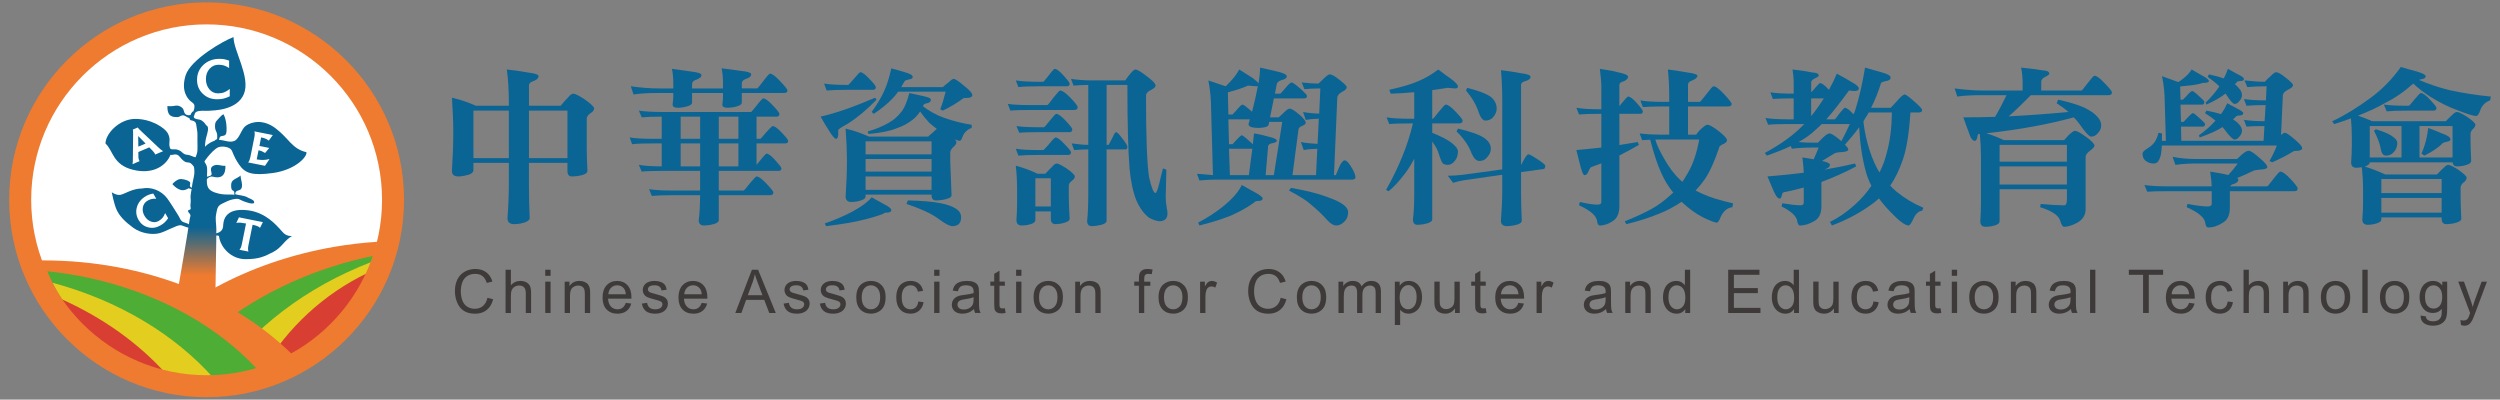 <?xml version="1.0" encoding="utf-8"?>
<!-- Generator: Adobe Illustrator 16.0.0, SVG Export Plug-In . SVG Version: 6.00 Build 0)  -->
<!DOCTYPE svg PUBLIC "-//W3C//DTD SVG 1.1//EN" "http://www.w3.org/Graphics/SVG/1.1/DTD/svg11.dtd">
<svg version="1.1" id="圖層_1" xmlns="http://www.w3.org/2000/svg" xmlns:xlink="http://www.w3.org/1999/xlink" x="0px" y="0px"
	 width="488px" height="78px" viewBox="0 0 488 78" enable-background="new 0 0 488 78" xml:space="preserve">
<rect x="0" y="0" width="488" height="78" fill="#808080" stroke="none"/>
<g>
	<g>
		<path fill="#0A6494" d="M88.22,19.07c1.657,0.391,3.222,0.917,4.682,1.574h6.426v-0.493c0-2.513-0.132-4.704-0.394-6.587
			c1.153,0.112,2.616,0.316,4.367,0.629c1.223,0.153,1.82,0.378,1.82,0.682c0,0.396-0.348,0.726-1.071,0.988
			c-0.525,0.146-0.798,0.433-0.798,0.85v3.932h6.195c0.532-0.657,1.037-1.223,1.52-1.705c0.342-0.436,0.662-0.658,0.942-0.658
			c0.329,0,1.046,0.354,2.129,1.054c1.294,0.893,1.939,1.518,1.939,1.867c0,0.301-0.271,0.625-0.787,0.953
			c-0.433,0.302-0.657,0.641-0.657,1.021v5.763c0,1.069,0.048,2.54,0.132,4.419c0,0.463-0.604,0.79-1.804,0.988
			c-0.529,0.064-0.928,0.097-1.207,0.097c-0.594,0-0.887-0.36-0.887-1.085v-1.569h-7.516v4.325c0,2.211,0.049,4.354,0.144,6.464
			c0,0.444-0.617,0.812-1.836,1.075c-0.553,0.064-0.943,0.098-1.193,0.098c-0.867,0-1.302-0.389-1.302-1.173
			c0.178-2.364,0.263-4.519,0.263-6.464v-4.325h-6.915v1.443c0,0.501-0.594,0.864-1.769,1.076c-0.518,0.087-0.906,0.135-1.154,0.135
			c-0.846,0-1.27-0.36-1.27-1.085c0.167-2.709,0.26-5.107,0.26-7.206V25.53C88.479,23.762,88.387,21.604,88.22,19.07z
			 M92.412,30.873h6.915v-9.281h-6.915V30.873z M103.252,21.592v9.281h7.516v-9.281H103.252z"/>
		<path fill="#0A6494" d="M124.705,21.592c1.073,0.177,2.61,0.267,4.629,0.267h17.299c0.059-0.043,0.412-0.458,1.046-1.242
			c0.717-0.943,1.163-1.411,1.305-1.411c0.4,0,1.025,0.46,1.87,1.37c0.857,0.906,1.282,1.444,1.282,1.646
			c0,0.373-0.188,0.546-0.548,0.546h-3.909v4.332h0.75c0.083-0.035,0.438-0.432,1.05-1.179c0.775-0.869,1.21-1.306,1.355-1.306
			c0.36,0,0.95,0.421,1.764,1.27c0.834,0.879,1.246,1.414,1.246,1.608c0,0.334-0.181,0.499-0.533,0.499h-5.632v4.188
			c0.177-0.195,0.414-0.49,0.717-0.882c0.706-0.878,1.117-1.313,1.245-1.313c0.356,0,0.921,0.436,1.709,1.313
			c0.786,0.856,1.188,1.375,1.188,1.567c0,0.327-0.179,0.492-0.532,0.492h-11.701v3.836h4.881c0.092-0.039,0.461-0.474,1.116-1.309
			c0.79-0.96,1.251-1.442,1.377-1.442c0.414,0,1.054,0.47,1.94,1.41c0.882,0.937,1.343,1.498,1.343,1.707
			c0,0.371-0.224,0.547-0.659,0.547h-9.998v4.856c0,0.438-0.575,0.754-1.742,0.955c-0.493,0.057-0.882,0.1-1.141,0.1
			c-0.682,0-1.026-0.354-1.026-1.055c0.171-1.15,0.248-2.774,0.271-4.856h-5.374c-1.928,0-3.282,0.054-4.058,0.141l-0.529-1.316
			c1.048,0.177,2.577,0.263,4.587,0.263h5.374v-3.836h-7.333c-1.931,0-3.286,0.051-4.072,0.14l-0.557-1.317
			c1.05,0.198,2.543,0.297,4.464,0.297v-4.485h-1.708c-1.904,0-3.259,0.045-4.071,0.159l-0.483-1.318
			c1.046,0.177,2.563,0.267,4.555,0.267h1.708v-4.332c-1.838,0-3.143,0.056-3.907,0.142L124.705,21.592z M123.129,16.843
			c2.013,0.285,3.849,0.419,5.508,0.419h2.788v-0.945c0-1.089-0.082-2.045-0.259-2.882c1.022,0.13,2.268,0.303,3.729,0.52
			c1.361,0.159,2.032,0.393,2.032,0.695c0,0.374-0.36,0.687-1.117,0.951c-0.471,0.146-0.719,0.435-0.719,0.849v0.813h6.036v-1.038
			c0-1.11-0.096-2.084-0.27-2.883c1.034,0.105,2.269,0.271,3.717,0.488c1.364,0.125,2.059,0.364,2.059,0.688
			c0,0.388-0.375,0.7-1.119,0.918c-0.47,0.175-0.717,0.47-0.717,0.881v0.945h3.01c0.099-0.033,0.461-0.487,1.117-1.339
			c0.769-1.029,1.225-1.541,1.379-1.541c0.423,0,1.082,0.493,1.996,1.481c0.945,0.979,1.413,1.577,1.413,1.806
			c0,0.323-0.236,0.489-0.693,0.489h-8.222v1.868c0,0.413-0.566,0.712-1.671,0.913c-0.505,0.064-0.867,0.1-1.084,0.1
			c-0.693,0-1.047-0.212-1.047-0.623c0.087-0.652,0.132-1.134,0.132-1.446v-0.812h-6.036v1.868c0,0.413-0.566,0.712-1.69,0.913
			c-0.495,0.064-0.835,0.1-1.058,0.1c-0.695,0-1.05-0.212-1.05-0.623c0.083-0.652,0.132-1.134,0.132-1.446v-0.812h-3.282
			c-1.787,0-3.282,0.1-4.48,0.288L123.129,16.843z M136.667,27.099v-4.332h-3.801v4.332H136.667z M136.667,32.477v-4.485h-3.801
			v4.485H136.667z M144.136,27.099v-4.332h-3.831v4.332H144.136z M144.136,32.477v-4.485h-3.831v4.485H144.136z"/>
		<path fill="#0A6494" d="M170.828,19.07l0.271,0.391c-1.883,1.947-3.755,3.515-5.615,4.689c-1.244,0.677-1.865,1.093-1.865,1.24
			v0.922c-0.049,0.52-0.179,0.786-0.423,0.786c-0.287,0-0.802-0.621-1.544-1.871c-0.387-0.587-0.882-1.399-1.474-2.461
			C163.063,22.118,166.617,20.888,170.828,19.07z M160.864,16.316c1.094,0.177,2.66,0.264,4.696,0.264
			c0.078-0.016,0.443-0.405,1.078-1.145c0.739-0.892,1.179-1.341,1.306-1.341c0.361,0,0.965,0.44,1.765,1.306
			c0.836,0.853,1.247,1.388,1.247,1.604c0,0.351-0.176,0.523-0.517,0.523h-4.879c-1.942,0-3.342,0.055-4.201,0.142L160.864,16.316z
			 M170.144,38.515c0.919,0.495,1.729,0.942,2.424,1.341c0.938,0.473,1.415,0.854,1.415,1.139c0,0.288-0.224,0.453-0.665,0.494
			c-0.549,0-0.856,0.088-0.916,0.258c-1.198,0.439-2.492,0.831-3.871,1.155c-1.505,0.409-3.924,0.827-7.266,1.243l-0.271-0.527
			c2.059-0.716,3.86-1.494,5.409-2.324C168.216,40.305,169.464,39.377,170.144,38.515z M165.065,25.103
			c1.634,0.389,3.15,0.915,4.552,1.567h11.537c0.391-0.325,0.728-0.62,1.011-0.876c0.307-0.314,0.554-0.515,0.719-0.625
			c-0.472-0.354-0.955-0.729-1.437-1.148c-0.679-0.724-1.293-1.476-1.834-2.264c-0.437,0.676-0.939,1.229-1.508,1.643
			c-0.836,0.677-1.86,1.223-3.077,1.636c-1.332,0.547-3.166,0.924-5.508,1.116l-0.132-0.495c1.482-0.413,2.839-0.967,4.062-1.671
			c0.941-0.522,1.713-1.176,2.331-1.966c0.654-0.697,1.233-1.98,1.729-3.861c1.101,0.235,1.937,0.422,2.528,0.556
			c1.116,0.221,1.67,0.472,1.67,0.747c0,0.314-0.188,0.526-0.589,0.662c-0.481,0.063-0.763,0.187-0.848,0.392
			c-0.025,0.061-0.07,0.13-0.139,0.204c1.265,0.972,2.635,1.728,4.103,2.257c1.837,0.652,3.646,1.112,5.432,1.376v0.621
			c-0.777,0.255-1.362,0.782-1.726,1.572c-0.202,0.631-0.4,0.947-0.601,0.947c-0.188,0-0.517-0.095-0.977-0.293
			c0.211,0.238,0.334,0.415,0.334,0.527c0,0.323-0.231,0.665-0.662,1.016c-0.365,0.366-0.554,0.739-0.554,1.116v1.564l0.264,6.684
			c0,0.424-0.618,0.73-1.836,0.923c-0.51,0.07-0.896,0.094-1.191,0.094c-0.59,0-0.88-0.337-0.88-1.017v-0.123h-12.881v0.386
			c0,0.417-0.556,0.736-1.66,0.955c-0.495,0.066-0.833,0.102-1.061,0.102c-0.788,0-1.172-0.35-1.172-1.057
			c0.174-2.531,0.255-4.756,0.255-6.68v-0.526C165.32,29.509,165.239,27.484,165.065,25.103z M168.958,30.122h12.881v-2.531h-12.881
			V30.122z M168.958,33.497h12.881v-2.46h-12.881V33.497z M168.958,37.068h12.881v-2.626h-12.881V37.068z M173.982,13.341
			c0.982,0.259,1.928,0.534,2.843,0.817c0.896,0.26,1.339,0.542,1.339,0.847c0,0.266-0.234,0.431-0.715,0.494
			c-0.507,0.111-0.79,0.218-0.849,0.322c-0.223,0.402-0.442,0.79-0.69,1.183h8.125c0.435-0.393,0.809-0.693,1.119-0.915
			c0.458-0.46,0.795-0.688,1.008-0.688c0.305,0,1,0.476,2.107,1.415c1.023,0.8,1.528,1.39,1.528,1.765
			c0,0.268-0.244,0.44-0.751,0.523c-0.612,0-0.954,0.029-1.043,0.102c-1.05,0.807-2.369,1.604-3.969,2.387l-0.497-0.266
			c0.43-1.106,0.768-2.256,1.05-3.432h-9.27c-0.375,0.548-0.774,1.027-1.209,1.44c-0.896,0.939-2.071,1.896-3.542,2.886
			l-0.424-0.362c1.045-1.442,1.844-2.76,2.386-3.964C173.121,16.631,173.603,15.113,173.982,13.341z M177.215,39.123
			c2.624,0.054,4.726,0.229,6.299,0.531c1.33,0.236,2.392,0.621,3.185,1.145c0.608,0.42,0.91,0.959,0.91,1.635
			c0,0.555-0.146,0.994-0.456,1.316c-0.354,0.268-0.764,0.395-1.247,0.395c-0.553,0-1.488-0.504-2.821-1.511
			c-1.332-0.963-3.366-1.902-6.126-2.822L177.215,39.123z"/>
		<path fill="#0A6494" d="M196.729,20.289c1.047,0.15,2.56,0.226,4.562,0.226h3.143c0.114-0.027,0.481-0.469,1.116-1.347
			c0.786-1,1.248-1.499,1.376-1.499c0.46,0,1.141,0.489,2.071,1.464c0.914,0.967,1.367,1.555,1.367,1.771
			c0,0.377-0.229,0.562-0.688,0.562h-8.385c-1.906,0-3.257,0.037-4.068,0.126L196.729,20.289z M198.279,15.699
			c1.063,0.177,2.589,0.266,4.58,0.266h0.815c0.076-0.054,0.405-0.443,0.993-1.182c0.668-0.902,1.081-1.349,1.208-1.349
			c0.368,0,0.956,0.44,1.732,1.313c0.797,0.872,1.187,1.399,1.187,1.568c0,0.354-0.187,0.526-0.552,0.526h-5.384
			c-1.898,0-3.252,0.058-4.062,0.161L198.279,15.699z M198.279,29.037c1.063,0.177,2.589,0.256,4.58,0.256h0.815
			c0.076-0.021,0.412-0.392,1.053-1.109c0.715-0.896,1.162-1.352,1.317-1.352c0.374,0,0.961,0.442,1.759,1.318
			c0.838,0.827,1.253,1.358,1.253,1.57c0,0.35-0.179,0.523-0.555,0.523h-5.643c-1.898,0-3.252,0.047-4.062,0.134L198.279,29.037z
			 M198.279,32.339c1.411,0.38,2.846,0.904,4.281,1.58h1.483c0.504-0.554,0.964-1.013,1.375-1.411
			c0.306-0.393,0.601-0.588,0.884-0.588c0.256,0,0.867,0.306,1.836,0.918c1.116,0.782,1.668,1.323,1.668,1.604
			c0,0.28-0.21,0.595-0.65,0.919c-0.352,0.264-0.526,0.551-0.526,0.881v2.272c0,1.013,0.061,2.413,0.165,4.186
			c0,0.409-0.564,0.733-1.704,0.952c-0.481,0.064-0.836,0.098-1.046,0.098c-0.611,0-0.923-0.35-0.923-1.05v-1.442h-3.019v1.705
			c0,0.438-0.52,0.754-1.565,0.955c-0.483,0.057-0.836,0.1-1.059,0.1c-0.715,0-1.07-0.354-1.07-1.055
			c0.083-1.135,0.128-2.271,0.128-3.41v-2.484C198.537,35.425,198.457,33.849,198.279,32.339z M198.409,24.614
			c1.06,0.153,2.585,0.225,4.578,0.225h0.819c0.073-0.024,0.425-0.425,1.047-1.211c0.751-0.943,1.191-1.407,1.317-1.407
			c0.388,0,1.012,0.451,1.872,1.371c0.845,0.901,1.271,1.443,1.271,1.636c0,0.377-0.181,0.566-0.519,0.566h-5.808
			c-1.896,0-3.235,0.039-4.025,0.126L198.409,24.614z M202.104,40.305h3.019V34.8h-3.019V40.305z M209.057,15.4
			c1.308,0.2,2.702,0.299,4.195,0.299h6.389c0.377-0.555,0.729-1.018,1.082-1.411c0.411-0.484,0.716-0.724,0.919-0.724
			c0.35,0,1.162,0.489,2.421,1.475c1.009,0.767,1.508,1.324,1.508,1.674c0,0.264-0.311,0.545-0.918,0.857
			c-0.624,0.283-0.951,0.664-0.951,1.144c0,8.1,0.196,13.387,0.598,15.857c0.459,2.076,0.882,3.109,1.271,3.109
			c0.163,0,0.396-0.625,0.728-1.891c0.153-0.729,0.389-1.694,0.717-2.925l0.657,0.266l-0.126,5.384c0,0.585,0.059,1.226,0.187,1.926
			c0.12,0.629,0.162,1.034,0.162,1.212c0,0.942-0.471,1.445-1.396,1.535c-0.621,0-1.352-0.225-2.199-0.684
			c-1.01-0.779-1.826-1.898-2.459-3.339c-0.658-1.595-1.106-3.688-1.354-6.259c-0.282-3.547-0.42-8.979-0.42-16.326h-4.06v11.698
			h0.386c0.2-0.328,0.45-0.771,0.729-1.347c0.345-0.764,0.587-1.138,0.722-1.138c0.233,0,0.656,0.433,1.28,1.305
			c0.626,0.787,0.942,1.314,0.942,1.578c0,0.325-0.144,0.49-0.425,0.49h-3.635v13.927c0,0.434-0.589,0.756-1.778,0.947
			c-0.493,0.071-0.871,0.104-1.116,0.104c-0.599,0-0.902-0.359-0.902-1.051c0.14-1.223,0.222-2.975,0.222-5.276v-8.65h-0.098
			c-0.678,0-1.561,0.047-2.657,0.126l-0.493-1.302c1.352,0.192,2.399,0.287,3.15,0.287h0.098V16.58
			c-1.118,0.021-2.085,0.064-2.881,0.133L209.057,15.4z"/>
		<path fill="#0A6494" d="M251.742,21.202c0.328,0,0.949,0.377,1.868,1.143c0.846,0.745,1.271,1.283,1.271,1.607
			c0,0.242-0.262,0.462-0.788,0.662c-0.411,0.174-0.636,0.437-0.646,0.776l-1.156,8.796h4.598l0.249-5.149
			c-1.047,0.018-1.928,0.107-2.644,0.256l-0.565-1.566c0.881,0.174,1.964,0.292,3.259,0.363l0.245-4.914
			c-1,0.016-1.845,0.095-2.552,0.224l-0.52-1.541c0.849,0.174,1.895,0.285,3.146,0.323l0.224-4.92c-1.192,0-2.241,0.055-3.111,0.144
			l-0.526-1.316c1.314,0.159,2.407,0.228,3.28,0.228c0.375-0.369,0.74-0.729,1.118-1.081c0.507-0.477,0.86-0.718,1.082-0.718
			c0.386,0,1.011,0.354,1.872,1.046c0.949,0.747,1.435,1.225,1.435,1.44c0,0.33-0.307,0.635-0.918,0.92
			c-0.567,0.353-0.871,0.7-0.92,1.046l-0.647,15.217h0.354c0.224-0.554,0.456-1.12,0.719-1.71c0.372-0.787,0.702-1.179,1.022-1.179
			c0.284,0,0.649,0.329,1.082,0.98c0.672,1.051,1.012,1.817,1.012,2.293c0,0.331-0.212,0.49-0.658,0.49H237.32
			c-1.025,0-2.085,0.059-3.189,0.163l-0.484-1.306c1.296,0.128,2.329,0.213,3.122,0.268l-0.367-13.147
			c0-1.728-0.178-3.512-0.527-5.34l3.372,1.144c0.202-0.198,0.413-0.402,0.623-0.619c0.838-0.831,1.518-1.718,2.032-2.659
			c0.946,0.619,1.819,1.171,2.629,1.671c0.613,0.464,1.002,0.817,1.142,1.052c0.196-1.229,0.291-2.253,0.291-3.09
			c1.529,0.332,2.764,0.619,3.709,0.856c1.012,0.266,1.502,0.54,1.502,0.821c0,0.353-0.306,0.59-0.902,0.726
			c-0.533,0.146-0.875,0.388-1.024,0.716l-0.385,1.965h1.041c0.036,0,0.318-0.289,0.814-0.876c0.727-0.877,1.185-1.316,1.389-1.316
			c0.232,0,0.916,0.491,2.019,1.481c0.663,0.605,0.991,0.986,0.991,1.144c0,0.326-0.168,0.491-0.497,0.491h-5.963l-0.751,3.703
			h1.703c0.413-0.373,0.779-0.715,1.083-1.014C251.161,21.431,251.52,21.202,251.742,21.202z M242.399,36.113
			c0.978,0.562,1.844,1.045,2.59,1.446c0.974,0.522,1.482,0.924,1.482,1.206c0,0.264-0.236,0.419-0.697,0.456
			c-0.575,0-0.895,0.114-0.988,0.331c-1.127,0.809-2.35,1.517-3.668,2.131c-1.459,0.738-3.791,1.517-6.987,2.334l-0.247-0.566
			c1.917-1.006,3.598-2.106,5.045-3.31C240.623,38.75,241.79,37.405,242.399,36.113z M244.398,21.827
			c0.497-1.928,0.885-3.612,1.142-5.053c-0.059,0.049-0.152,0.068-0.257,0.068l-1.671-0.13c-0.966,0.437-2.282,0.875-3.93,1.31
			l0.095,4.322h0.821c0.014,0,0.259-0.258,0.72-0.781c0.635-0.758,1.034-1.147,1.21-1.147c0.211,0,0.799,0.437,1.779,1.317
			C244.339,21.769,244.373,21.807,244.398,21.827z M247.738,23.787l-0.069,0.429c0,0.461-0.657,0.711-1.964,0.757
			c-1.332,0-1.999-0.256-1.999-0.757c0.116-0.33,0.198-0.631,0.258-0.919h-4.187l0.125,4.854h0.696c0.014,0,0.238-0.238,0.65-0.726
			c0.61-0.668,0.999-1.018,1.15-1.018c0.165,0,0.693,0.406,1.564,1.218c0.271,0.217,0.468,0.399,0.59,0.559
			c0.092-0.836,0.172-1.541,0.232-2.134c0.721,0.088,1.752,0.318,3.081,0.687c0.918,0.225,1.38,0.473,1.38,0.756
			c0,0.157-0.24,0.295-0.685,0.426c-0.636,0.073-0.977,0.271-1.021,0.62l-0.485,5.648h1.601l1.639-10.399H247.738z M243.776,34.187
			c0.263-1.995,0.484-3.707,0.681-5.149c-0.025,0-0.033,0-0.059,0h-4.496l0.17,5.149H243.776z M251.996,36.667
			c3.003,0.526,5.414,1.14,7.249,1.848c2.595,0.911,3.906,1.868,3.906,2.874c0,0.748-0.205,1.322-0.6,1.732
			c-0.543,0.596-1.097,0.896-1.674,0.896c-0.587,0-1.198-0.365-1.834-1.089c-0.791-0.919-1.892-1.96-3.308-3.145
			c-0.703-0.638-2.066-1.502-4.127-2.591L251.996,36.667z"/>
		<path fill="#0A6494" d="M282.615,17.142c-1.047,0.153-2.058,0.299-3.046,0.456v5.578h0.129c0.12-0.055,0.492-0.491,1.119-1.317
			c0.786-0.963,1.245-1.442,1.373-1.442c0.436,0,1.095,0.472,1.978,1.411c0.892,0.936,1.341,1.506,1.341,1.708
			c0,0.364-0.236,0.553-0.685,0.553h-5.255v1.832c1.728,0.703,2.963,1.336,3.704,1.906c0.871,0.652,1.316,1.242,1.316,1.765
			c0,0.716-0.21,1.335-0.625,1.832c-0.395,0.501-0.832,0.757-1.35,0.757c-0.342,0-0.646-0.079-0.905-0.229
			c-0.222-0.171-0.494-0.777-0.824-1.809c-0.198-0.765-0.638-1.604-1.316-2.517v15.203c0,0.423-0.577,0.733-1.729,0.946
			c-0.507,0.075-0.893,0.102-1.155,0.102c-0.59,0-0.88-0.349-0.88-1.048c0.176-1.223,0.256-2.973,0.256-5.269v-6.563
			c-0.825,1.512-1.585,2.674-2.291,3.475c-0.812,1.07-1.708,2.023-2.716,2.853l-0.497-0.255c2.544-4.504,4.281-8.829,5.248-12.98
			h-0.569c-1.886,0-3.242,0.037-4.053,0.128l-0.519-1.308c1.059,0.177,2.587,0.268,4.571,0.268h0.825v-5.184
			c-1.609,0.152-3.142,0.254-4.584,0.289l-0.294-0.754c2.517-0.563,4.386-1.121,5.608-1.664c1.305-0.527,2.633-1.292,3.964-2.299
			c1.022,0.794,1.846,1.392,2.46,1.804c0.918,0.701,1.374,1.196,1.374,1.475c0,0.285-0.174,0.419-0.53,0.419L282.615,17.142z
			 M298.354,30.122c0.184,0,0.727,0.276,1.602,0.849c1.113,0.719,1.68,1.184,1.68,1.368c0,0.44-0.129,0.664-0.4,0.664l-4.328,0.594
			v3.472c0,2.031,0.046,4.037,0.142,6.025c0,0.434-0.601,0.756-1.777,0.947c-0.527,0.071-0.895,0.104-1.117,0.104
			c-0.775,0-1.174-0.359-1.174-1.051c0.174-2.205,0.258-4.226,0.258-6.025v-2.953l-7.365,1.046
			c-0.881,0.151-1.622,0.327-2.231,0.528l-1.025-1.382c0.768,0,1.751-0.059,2.952-0.192l7.67-1.049V19.888
			c0-2.36-0.084-4.423-0.258-6.186c1.069,0.102,2.421,0.314,4.068,0.617c1.13,0.136,1.704,0.362,1.704,0.686
			c0,0.372-0.363,0.652-1.091,0.858c-0.497,0.125-0.755,0.366-0.755,0.717v15.633c0.2-0.375,0.401-0.734,0.587-1.077
			C297.87,30.46,298.152,30.122,298.354,30.122z M284.59,25.103c2.473,0.565,4.176,1.183,5.141,1.829
			c0.848,0.596,1.282,1.296,1.282,2.105c0,0.631-0.269,1.226-0.824,1.765c-0.34,0.425-0.812,0.621-1.409,0.621
			c-0.588,0-1.094-0.515-1.546-1.539c-0.538-1.458-1.515-2.875-2.914-4.228L284.59,25.103z M286.391,17.142
			c2.247,0.563,3.812,1.18,4.69,1.828c0.719,0.641,1.072,1.38,1.072,2.232c0,0.613-0.257,1.207-0.773,1.773
			c-0.377,0.369-0.848,0.56-1.414,0.56c-0.506,0-0.938-0.53-1.318-1.578c-0.476-1.47-1.303-2.901-2.479-4.288L286.391,17.142z"/>
		<path fill="#0A6494" d="M307.703,21.039c1.072,0.192,2.602,0.287,4.586,0.287h0.295v-4.613c0-0.613-0.094-1.708-0.295-3.278
			c1.777,0.268,2.932,0.484,3.475,0.66c1.363,0.264,2.035,0.563,2.035,0.91c0,0.313-0.275,0.596-0.816,0.858
			c-0.586,0.125-0.881,0.366-0.881,0.717v4.158c0.139-0.175,0.295-0.363,0.457-0.587c0.721-0.869,1.135-1.304,1.24-1.304
			c0.396,0,0.969,0.435,1.738,1.304c0.764,0.853,1.143,1.38,1.143,1.582c0,0.324-0.166,0.487-0.484,0.487h-4.094v6.093
			c1.223-0.198,2.41-0.396,3.563-0.587l0.26,0.552c-1.281,0.746-2.563,1.433-3.822,2.067v9.867c0,1.354-0.389,2.299-1.152,2.854
			c-0.893,0.627-1.775,0.951-2.66,0.951c-0.305,0-0.492-0.324-0.551-0.951c-0.178-1.008-1.342-2-3.506-2.987l0.154-0.653
			c1.539,0.351,2.668,0.523,3.41,0.523c0.527,0,0.787-0.173,0.787-0.523v-7.535c-0.613,0.236-1.234,0.464-1.869,0.688
			c-0.211,0.063-0.377,0.253-0.479,0.552c-0.096,0.128-0.18,0.307-0.271,0.524c-0.158,0.354-0.379,0.531-0.684,0.531
			c-0.26,0-0.588-0.857-0.99-2.56c-0.129-0.464-0.326-1.238-0.588-2.334c1.682-0.148,3.314-0.315,4.881-0.49v-6.582h-0.295
			c-1.893,0-3.258,0.041-4.057,0.124L307.703,21.039z M320.195,19.597c1.043,0.197,2.563,0.291,4.555,0.291h1.08v-1.04
			c0-1.972-0.086-3.727-0.258-5.283c0.996,0.112,2.305,0.311,3.889,0.594c1.248,0.171,1.871,0.386,1.871,0.625
			c0,0.346-0.361,0.664-1.08,0.947c-0.506,0.157-0.756,0.433-0.756,0.85v3.308h2.334c0.08-0.035,0.48-0.507,1.174-1.407
			c0.836-1.087,1.316-1.638,1.447-1.638c0.459,0,1.164,0.523,2.129,1.576c0.953,1.028,1.434,1.646,1.434,1.87
			c0,0.327-0.225,0.488-0.684,0.488h-7.834v5.508h1.58c0.494-0.681,0.951-1.163,1.373-1.446c0.342-0.322,0.627-0.487,0.811-0.487
			c0.418,0,1.168,0.416,2.236,1.242c1.07,0.853,1.613,1.446,1.613,1.767c0,0.328-0.32,0.611-0.932,0.854
			c-0.41,0.198-0.635,0.44-0.645,0.724c-0.857,2.535-1.73,4.485-2.621,5.861c-0.611,0.876-1.262,1.673-1.941,2.394
			c0.396,0.201,0.811,0.396,1.246,0.59c1.551,0.731,3.574,1.352,6.068,1.902l-0.127,0.755c-0.992,0.126-1.746,0.755-2.268,1.87
			c-0.297,0.764-0.555,1.141-0.762,1.141c-0.381,0-1.326-0.357-2.805-1.08c-1.377-0.719-2.744-1.719-4.072-2.98
			c-1.484,0.979-2.902,1.738-4.258,2.262c-1.914,0.805-4.105,1.512-6.551,2.098l-0.273-0.563c1.977-0.782,3.697-1.582,5.188-2.389
			c1.236-0.674,2.52-1.614,3.826-2.815c0.139-0.13,0.281-0.263,0.436-0.395c-0.918-1.116-1.684-2.364-2.297-3.74
			c-0.785-1.677-1.52-3.88-2.199-6.589c-0.609,0.027-1.143,0.065-1.576,0.101l-0.482-1.311c1.389,0.159,2.754,0.235,4.061,0.235
			h1.705v-5.508h-1.08c-1.908,0-3.262,0.044-4.07,0.127L320.195,19.597z M323.111,27.238c0.316,1.063,0.883,2.28,1.672,3.635
			c0.977,1.769,2.078,3.223,3.303,4.352c0.119,0.088,0.223,0.177,0.33,0.264c0.354-0.539,0.711-1.131,1.08-1.768
			c0.994-1.708,1.721-3.862,2.189-6.482h-7.561C323.723,27.238,323.395,27.238,323.111,27.238z"/>
		<path fill="#0A6494" d="M345.58,18.022c1.045,0.173,2.564,0.259,4.551,0.259v-1.965c0-0.869-0.084-1.781-0.225-2.752
			c1.33,0.138,2.646,0.33,3.93,0.594c0.787,0.025,1.174,0.224,1.174,0.625c0,0.122-0.225,0.287-0.682,0.487
			c-0.527,0.244-0.789,0.518-0.789,0.818v1.934c0.178-0.153,0.379-0.384,0.625-0.688c0.635-0.747,1-1.11,1.105-1.11
			c0.342,0,0.848,0.363,1.553,1.11c0.059,0.071,0.131,0.132,0.188,0.193c0.578-1.028,1.084-2.066,1.539-3.146
			c1.166,0.613,2.123,1.164,2.896,1.639c0.928,0.508,1.4,0.919,1.4,1.241c0,0.336-0.305,0.505-0.918,0.505l-1.01-0.098
			c-1.707,2.357-3.189,4.237-4.422,5.628h1.666c0.07-0.035,0.344-0.389,0.822-1.049c0.65-0.81,1.023-1.209,1.109-1.209
			c0.375,0,0.916,0.399,1.648,1.209c0.008,0.021,0.033,0.047,0.055,0.074c0.178-0.337,0.305-0.66,0.402-0.996
			c0.717-2.286,1.344-4.99,1.857-8.129c1.164,0.32,2.283,0.632,3.373,0.961c1.074,0.307,1.613,0.631,1.613,0.982
			c0,0.374-0.289,0.596-0.893,0.681c-0.555,0.111-0.895,0.248-0.977,0.402c-0.553,1.787-1.201,3.391-1.93,4.815h3.799
			c0.037,0,0.379-0.352,1.014-1.052c0.881-1.029,1.459-1.541,1.74-1.541c0.256,0,1.014,0.574,2.258,1.705
			c0.766,0.701,1.152,1.142,1.152,1.314c0,0.326-0.234,0.491-0.693,0.491h-1.6c-0.248,4.033-0.742,7.146-1.508,9.305
			c-0.656,1.906-1.469,3.565-2.43,4.98c0.395,0.419,0.795,0.8,1.207,1.152c1.555,1.28,3.318,2.346,5.283,3.172l-0.26,0.563
			c-0.752,0.09-1.342,0.688-1.811,1.8c-0.367,0.724-0.635,1.089-0.814,1.089c-0.705,0-1.881-0.877-3.539-2.629
			c-0.857-0.869-1.613-1.766-2.258-2.654c-0.623,0.566-1.266,1.077-1.979,1.541c-2.115,1.482-4.516,2.732-7.209,3.742l-0.389-0.688
			c1.637-0.795,3.26-1.915,4.85-3.354c1.221-1.087,2.301-2.317,3.244-3.698c-0.438-0.854-0.793-1.73-1.047-2.623
			c-0.74-2.685-1.186-5.631-1.34-8.816c-0.814,1.12-1.74,2.25-2.789,3.411c0.438,0.419,0.66,0.718,0.66,0.917
			c0,0.303-0.438,0.478-1.32,0.53c-0.738,0.035-1.223,0.136-1.432,0.287c-0.885,0.548-1.67,1.03-2.365,1.438
			c1.031,0.22,1.539,0.479,1.539,0.757c0,0.328-0.268,0.6-0.822,0.823c-0.131,0.04-0.236,0.083-0.318,0.128
			c2.094-0.352,4.105-0.753,6.025-1.211l0.258,0.557c-2.225,1.179-4.494,2.193-6.811,3.051v4.777c0,1.335-0.426,2.272-1.285,2.789
			c-0.986,0.611-1.949,0.924-2.912,0.924c-0.26,0-0.438-0.301-0.533-0.896c-0.141-0.936-1.16-1.875-3.045-2.816l0.145-0.619
			c1.607,0.264,2.797,0.394,3.561,0.394c0.426,0,0.625-0.182,0.625-0.526v-2.944c-1.105,0.304-2.236,0.573-3.377,0.817
			c-0.541,0.069-0.809,0.192-0.809,0.392c-0.051,0.154-0.096,0.315-0.145,0.493c-0.057,0.309-0.189,0.455-0.391,0.455
			c-0.41,0-0.916-0.766-1.502-2.293c-0.176-0.413-0.457-1.089-0.859-2.03c2.457-0.193,4.807-0.433,7.082-0.722
			c-0.012-0.635-0.105-1.631-0.262-2.985c0.895,0.157,1.625,0.279,2.201,0.361c0.305-0.677,0.635-1.441,0.975-2.294h-1.174
			c-1.449,0-2.801,0.077-4.07,0.234l-0.188-0.527c-1.352,0.635-2.918,1.258-4.693,1.868l-0.387-0.52
			c3.162-1.708,5.668-3.524,7.5-5.444c0.072-0.063,0.145-0.134,0.225-0.198h-3.01c-1.906,0-3.26,0.047-4.061,0.136l-0.527-1.317
			c1.072,0.175,2.602,0.263,4.588,0.263h0.918v-4.092c-1.895,0-3.258,0.042-4.061,0.13L345.58,18.022z M359.43,27.563
			c0.627-1.162,1.17-2.27,1.65-3.347h-5.469c-0.48,0.479-0.941,0.899-1.355,1.248c-0.787,0.763-1.844,1.522-3.172,2.263
			c0.871,0.088,1.787,0.125,2.752,0.125h1.01c0.354-0.344,0.635-0.627,0.857-0.847c0.639-0.637,1.109-0.955,1.412-0.955
			c0.367,0,1.072,0.443,2.096,1.311C359.295,27.451,359.373,27.514,359.43,27.563z M353.539,22.672
			c0.896-1.108,1.719-2.271,2.484-3.467h-2.484V22.672z M363.74,23.692c0.105,1.135,0.352,2.507,0.754,4.095
			c0.492,1.924,1.162,3.676,1.998,5.246c0.129,0.222,0.258,0.422,0.389,0.622c0.633-1.245,1.102-2.514,1.408-3.797
			c0.637-2.233,0.967-4.868,1.016-7.901h-4.52c-0.248,0.433-0.48,0.829-0.729,1.178C363.949,23.31,363.846,23.498,363.74,23.692z"/>
		<path fill="#0A6494" d="M394.521,13.197c1.457,0.144,2.869,0.32,4.232,0.534c0.838,0.037,1.268,0.266,1.268,0.65
			c0,0.162-0.244,0.354-0.725,0.59c-0.563,0.264-0.852,0.592-0.852,0.993v1.704h7.906c0.088-0.054,0.457-0.51,1.119-1.382
			c0.766-1.005,1.213-1.504,1.367-1.504c0.41,0,1.094,0.487,1.994,1.47c0.945,0.964,1.418,1.549,1.418,1.77
			c0,0.371-0.215,0.558-0.662,0.558h-15.174c-1.484,1.529-2.916,2.905-4.313,4.13c3.814-0.194,7.697-0.478,11.654-0.852
			c-0.695-0.616-1.463-1.183-2.297-1.707l0.297-0.69c2.107,0.46,3.775,0.967,5.018,1.51c1.203,0.573,2.084,1.185,2.654,1.839
			c0.48,0.523,0.727,1.076,0.727,1.663c0,0.578-0.215,1.071-0.627,1.486c-0.375,0.474-0.822,0.711-1.338,0.711
			c-0.379,0-1.129-0.817-2.27-2.454c-0.34-0.479-0.719-0.919-1.121-1.308c-5,1.372-10.68,2.406-17.061,3.109
			c1.139,0.351,2.275,0.796,3.439,1.343h11.727c0.357-0.352,0.615-0.639,0.791-0.883c0.66-0.631,1.104-0.947,1.342-0.947
			c0.35,0,1.082,0.401,2.199,1.206c1.07,0.791,1.602,1.354,1.602,1.677c0,0.242-0.252,0.542-0.758,0.917
			c-0.645,0.458-0.969,0.886-0.969,1.279v10.26c0,1.178-0.605,2.063-1.783,2.686c-0.939,0.48-1.738,0.713-2.424,0.713
			c-0.277,0-0.539-0.418-0.783-1.268c-0.352-1.013-1.65-1.864-3.896-2.56l0.129-0.629c1.875,0.177,3.402,0.268,4.551,0.268
			c0.365,0,0.557-0.366,0.557-1.077v-2.071H390.32v6.257c0,0.465-0.541,0.787-1.631,0.987c-0.488,0.064-0.857,0.093-1.119,0.093
			c-0.684,0-1.01-0.35-1.01-1.08c0.076-1.15,0.123-2.318,0.123-3.502v-9.206c0-1.462-0.078-2.904-0.217-4.328
			c-0.072,0-0.146,0-0.203,0c-0.141,0-0.236,0.217-0.293,0.656c-0.119,0.452-0.266,0.685-0.467,0.685
			c-0.475,0-0.881-0.57-1.203-1.698c-0.25-0.613-0.592-1.578-1.061-2.886c2.082,0,4.152-0.035,6.201-0.099
			c0.74-1.246,1.479-2.658,2.232-4.229h-5.113c-1.791,0-3.293,0.089-4.498,0.268l-0.516-1.586c2.004,0.266,3.838,0.407,5.508,0.407
			h7.762v-1.58C394.816,15.145,394.725,14.193,394.521,13.197z M390.32,31.561h13.141v-3.282H390.32V31.561z M390.32,36.015h13.141
			v-3.538H390.32V36.015z"/>
		<path fill="#0A6494" d="M427.797,13.564c0.832,0.476,1.543,0.891,2.131,1.219c0.818,0.435,1.246,0.78,1.246,1.038
			c0,0.18-0.211,0.292-0.627,0.334c-0.537,0-0.857,0.057-0.949,0.161c-0.566,0.133-1.156,0.248-1.773,0.328
			c-0.547,0.068-1.305,0.144-2.254,0.231l0.061,2.585h0.463c0.018,0,0.24-0.227,0.68-0.686c0.598-0.677,0.977-1.009,1.154-1.009
			c0.17,0,0.693,0.401,1.539,1.203c0.551,0.464,0.813,0.762,0.813,0.918c0,0.352-0.129,0.528-0.428,0.528h-4.221l0.096,3.371h0.496
			c0.018,0,0.242-0.224,0.654-0.685c0.613-0.674,0.998-1.016,1.174-1.016c0.182,0,0.701,0.411,1.547,1.21
			c0.553,0.484,0.824,0.791,0.824,0.919c0,0.328-0.143,0.493-0.439,0.493h-4.256l0.066,2.783h16.061l0.164-2.878
			c-1.447,0-2.617,0.026-3.508,0.095l-0.494-1.31c1.115,0.176,2.459,0.262,4.035,0.262l0.199-3.146c-1.533,0-2.771,0.043-3.74,0.13
			l-0.494-1.31c1.189,0.177,2.613,0.262,4.293,0.262l0.133-2.754c-1.461,0-2.723,0.058-3.766,0.161l-0.551-1.305
			c1.586,0.177,2.918,0.266,3.965,0.266c0.363-0.401,0.738-0.754,1.115-1.09c0.494-0.517,0.869-0.78,1.105-0.78
			c0.354,0,0.967,0.351,1.834,1.046c0.967,0.765,1.447,1.248,1.447,1.439c0,0.349-0.34,0.663-1.01,0.947
			c-0.604,0.329-0.922,0.678-0.965,1.053l-0.355,7.765c0.332-0.282,0.578-0.425,0.754-0.425c0.281,0,0.939,0.448,1.965,1.34
			c0.939,0.79,1.412,1.349,1.412,1.679c0,0.256-0.248,0.421-0.754,0.493c-0.607,0-0.963,0.05-1.047,0.159
			c-1.094,0.683-2.445,1.38-4.066,2.099l-0.523-0.267c0.57-0.975,1.047-1.979,1.439-3.01h-22.443
			c-0.049,0.695-0.107,1.242-0.162,1.638c-0.154,0.763-0.406,1.31-0.725,1.639c-0.221,0.148-0.441,0.23-0.652,0.23
			c-0.66,0-1.215-0.187-1.668-0.56c-0.383-0.323-0.57-0.788-0.57-1.376c0-0.264,0.283-0.581,0.859-0.947
			c0.611-0.352,1.098-0.759,1.434-1.211c0.326-0.413,0.615-1.054,0.822-1.906l0.689,0.13c0,0.529,0,1.014-0.027,1.442h0.783
			l-0.23-7.729c0-1.578-0.18-3.199-0.525-4.889l3.182,1.146c0.389-0.232,0.764-0.506,1.119-0.81
			C427.018,14.638,427.508,14.095,427.797,13.564z M424.088,30.609c1.381,0.283,2.906,0.428,4.59,0.428h7.998
			c0.377-0.329,0.658-0.589,0.852-0.793c0.605-0.541,1.08-0.813,1.408-0.813c0.375,0,1.055,0.438,2.07,1.341
			c1.045,0.87,1.563,1.486,1.563,1.83c0,0.287-0.426,0.454-1.301,0.491c-0.721,0.049-1.201,0.138-1.451,0.264
			c-1.131,0.551-2.166,1.01-3.111,1.382c0.16,0.109,0.225,0.218,0.225,0.322c0,0.334-0.266,0.604-0.809,0.823
			c-0.443,0.104-0.709,0.275-0.822,0.493h7.27c0.096-0.025,0.463-0.478,1.117-1.341c0.789-1.027,1.262-1.54,1.418-1.54
			c0.43,0,1.111,0.487,2.033,1.468c0.914,0.991,1.369,1.596,1.369,1.84c0,0.35-0.221,0.519-0.656,0.519h-12.586v3.243
			c0,1.381-0.432,2.335-1.307,2.861c-0.963,0.645-1.938,0.975-2.914,0.975c-0.307,0-0.508-0.311-0.588-0.951
			c-0.154-1.006-1.365-2.004-3.609-3.011l0.141-0.629c1.775,0.33,3.107,0.493,3.949,0.493c0.533,0,0.789-0.163,0.789-0.493v-2.488
			h-8.549c-1.904,0-3.246,0.027-4.035,0.103l-0.557-1.313c1.074,0.176,2.6,0.265,4.592,0.265h8.549
			c-0.01-0.639-0.119-1.594-0.295-2.881c1.779,0.278,2.928,0.499,3.471,0.65c0,0.025,0.016,0.039,0.043,0.039
			c0.625-0.66,1.248-1.419,1.863-2.267h-8.129c-1.412,0-2.762,0.083-4.035,0.26L424.088,30.609z M434.748,20.151
			c0.766,0.393,1.42,0.744,1.957,1.051c0.795,0.39,1.184,0.692,1.184,0.885c0,0.24-0.201,0.395-0.621,0.458
			c-0.486,0-0.756,0.077-0.814,0.222c-0.199,0.178-0.387,0.354-0.566,0.53c0.484,0.288,0.855,0.589,1.121,0.919
			c0.408,0.398,0.623,0.835,0.623,1.314c0,0.415-0.168,0.782-0.492,1.112c-0.262,0.397-0.578,0.596-0.953,0.596
			c-0.338,0-0.992-0.659-1.971-1.97c-0.131-0.153-0.258-0.309-0.379-0.468c-0.992,0.663-2.477,1.337-4.463,2.031l-0.139-0.425
			c1.221-0.863,2.305-1.816,3.209-2.844h0.045c-0.65-0.529-1.328-1.019-2.066-1.477l0.26-0.495c1.09,0.2,2.045,0.428,2.852,0.688
			C434.057,21.563,434.469,20.853,434.748,20.151z M434.879,13.435c0.764,0.416,1.416,0.776,1.961,1.083
			c0.791,0.371,1.176,0.662,1.176,0.883c0,0.257-0.199,0.405-0.611,0.421c-0.482,0-0.766,0.09-0.82,0.268
			c-0.121,0.109-0.223,0.228-0.33,0.36c0.33,0.238,0.586,0.504,0.791,0.791c0.385,0.389,0.586,0.841,0.586,1.34
			c0,0.417-0.168,0.791-0.492,1.118c-0.262,0.388-0.578,0.591-0.953,0.591c-0.311,0-0.9-0.679-1.764-2.031
			c-0.838,0.696-2.088,1.415-3.74,2.158l-0.135-0.39c0.957-0.923,1.813-1.922,2.555-2.987c0.043-0.047,0.08-0.11,0.107-0.196
			c-0.66-0.631-1.412-1.242-2.273-1.838l0.238-0.487c1.139,0.241,2.104,0.506,2.91,0.788
			C434.428,14.669,434.701,14.04,434.879,13.435z"/>
		<path fill="#0A6494" d="M468.646,13.077c1.174,0.354,2.211,0.641,3.105,0.877c1.166,0.351,1.742,0.658,1.742,0.921
			c0,0.336-0.342,0.537-1.014,0.624c-0.115,0.047-0.215,0.074-0.295,0.102c1.916,0.827,3.902,1.488,5.963,1.997
			c2.707,0.588,5.396,1,8.061,1.25l-0.135,0.749c-0.912,0.303-1.561,0.947-1.936,1.935c-0.234,0.738-0.508,1.113-0.814,1.113
			c-0.482,0-1.645-0.364-3.506-1.081c-1.906-0.699-3.713-1.596-5.445-2.691c-1.258-0.826-2.363-1.677-3.303-2.556
			c-1.783,1.598-3.674,2.893-5.707,3.903c-1.418,0.808-3.115,1.596-5.076,2.355c0.914,0.31,1.846,0.675,2.781,1.086h14.354
			c0.457-0.483,0.916-0.914,1.344-1.316c0.316-0.325,0.6-0.486,0.857-0.486c0.283,0,0.906,0.297,1.865,0.889
			c1.129,0.763,1.707,1.292,1.707,1.604c0,0.283-0.176,0.575-0.527,0.876c-0.281,0.293-0.424,0.594-0.424,0.924v1.087
			c0,1.021,0.047,2.417,0.131,4.185c0,0.415-0.541,0.739-1.637,0.955c-0.479,0.065-0.859,0.099-1.115,0.099
			c-0.51,0-0.801-0.264-0.885-0.787h-16.164c0,0.323-0.326,0.603-0.973,0.818c1.307,0.398,2.621,0.912,3.967,1.539h10.146
			c0.459-0.521,0.92-0.965,1.352-1.346c0.33-0.347,0.617-0.521,0.846-0.521c0.283,0,0.92,0.311,1.906,0.914
			c1.109,0.79,1.67,1.316,1.67,1.576c0,0.354-0.219,0.691-0.686,1.02c-0.336,0.281-0.49,0.611-0.49,0.978v1.702
			c0,1.057,0.039,2.5,0.135,4.331c0,0.409-0.582,0.733-1.748,0.952c-0.523,0.064-0.9,0.098-1.137,0.098
			c-0.633,0-0.953-0.35-0.953-1.05v-0.267h-11.771v0.395c0,0.423-0.52,0.733-1.564,0.946c-0.486,0.075-0.84,0.102-1.049,0.102
			c-0.732,0-1.098-0.349-1.098-1.048c0.096-1.136,0.143-2.27,0.143-3.402v-2.357c0-1.533-0.082-3.008-0.234-4.427h-0.02
			c-0.475,0.06-0.814,0.099-1.064,0.099c-0.672,0-1.008-0.35-1.008-1.051c0.082-1.132,0.133-2.271,0.133-3.411v-1.446
			c0-1.282-0.064-2.528-0.17-3.729c-1.021,0.368-2.113,0.745-3.283,1.113l-0.385-0.555c2.365-1.093,4.871-2.622,7.537-4.591
			C464.988,17.452,466.938,15.461,468.646,13.077z M462.574,30.735h6.201v-6.121h-6.201V30.735z M463.766,25.228
			c1.328,0.404,2.326,0.804,2.98,1.219c0.809,0.526,1.205,0.991,1.205,1.405c0,0.834-0.295,1.508-0.881,2.032
			c-0.355,0.332-0.787,0.494-1.318,0.494c-0.26,0-0.473-0.091-0.641-0.295c-0.16-0.152-0.301-0.559-0.43-1.218
			c-0.178-0.953-0.607-2.069-1.281-3.335L463.766,25.228z M464.838,37.681h11.771v-2.743h-11.771V37.681z M464.838,41.518h11.771
			v-2.882h-11.771V41.518z M465.328,20.416c1.072,0.147,2.611,0.229,4.623,0.229h0.258c0.098-0.016,0.434-0.405,1.027-1.146
			c0.738-0.901,1.18-1.341,1.303-1.341c0.396,0,1.002,0.434,1.814,1.303c0.824,0.88,1.236,1.403,1.236,1.578
			c0,0.369-0.182,0.553-0.557,0.553h-5.082c-1.916,0-3.268,0.055-4.066,0.142L465.328,20.416z M472.283,30.735h6.455v-6.121h-6.455
			V30.735z M473.986,24.973c0.965,0.342,1.861,0.709,2.684,1.077c1.115,0.369,1.668,0.764,1.668,1.188
			c0,0.213-0.258,0.356-0.775,0.45c-0.533,0.113-0.85,0.262-0.953,0.462c-0.836,0.788-1.955,1.526-3.377,2.228l-0.563-0.394
			C473.35,28.479,473.789,26.808,473.986,24.973z"/>
	</g>
	<g>
		<path fill="#3E3A39" d="M95.146,58.131l1.117,0.282c-0.234,0.918-0.656,1.618-1.265,2.1s-1.353,0.723-2.231,0.723
			c-0.91,0-1.649-0.185-2.22-0.556s-1.005-0.907-1.302-1.609c-0.298-0.703-0.446-1.457-0.446-2.264c0-0.879,0.168-1.646,0.504-2.301
			s0.813-1.152,1.434-1.492s1.303-0.51,2.048-0.51c0.845,0,1.555,0.215,2.131,0.646s0.977,1.034,1.203,1.813l-1.1,0.26
			c-0.195-0.614-0.479-1.062-0.853-1.342c-0.372-0.28-0.841-0.42-1.405-0.42c-0.648,0-1.191,0.154-1.627,0.466
			s-0.742,0.729-0.918,1.253c-0.177,0.523-0.266,1.064-0.266,1.621c0,0.718,0.104,1.345,0.314,1.881
			c0.209,0.535,0.534,0.936,0.976,1.2s0.92,0.397,1.435,0.397c0.626,0,1.155-0.181,1.589-0.541
			C94.699,59.377,94.992,58.842,95.146,58.131z"/>
		<path fill="#3E3A39" d="M98.687,61.092v-8.443h1.037v3.029c0.483-0.561,1.094-0.841,1.831-0.841c0.453,0,0.847,0.089,1.181,0.268
			s0.573,0.425,0.718,0.74c0.144,0.315,0.216,0.771,0.216,1.37v3.877h-1.037v-3.877c0-0.518-0.112-0.895-0.337-1.131
			s-0.542-0.354-0.953-0.354c-0.307,0-0.596,0.079-0.866,0.239c-0.271,0.159-0.464,0.375-0.579,0.647s-0.173,0.649-0.173,1.129
			v3.347H98.687z"/>
		<path fill="#3E3A39" d="M106.432,53.84v-1.191h1.037v1.191H106.432z M106.432,61.092v-6.117h1.037v6.117H106.432z"/>
		<path fill="#3E3A39" d="M110.226,61.092v-6.117h0.934v0.87c0.449-0.672,1.098-1.008,1.946-1.008c0.369,0,0.707,0.065,1.017,0.198
			c0.309,0.133,0.54,0.307,0.694,0.521c0.153,0.215,0.261,0.471,0.322,0.766c0.038,0.192,0.058,0.528,0.058,1.008v3.762h-1.037
			v-3.721c0-0.422-0.04-0.738-0.12-0.947c-0.081-0.209-0.225-0.377-0.43-0.502c-0.205-0.124-0.446-0.187-0.723-0.187
			c-0.441,0-0.822,0.14-1.144,0.421c-0.32,0.279-0.48,0.812-0.48,1.595v3.341H110.226z"/>
		<path fill="#3E3A39" d="M122.152,59.121l1.071,0.133c-0.169,0.626-0.482,1.111-0.939,1.457c-0.456,0.346-1.04,0.519-1.75,0.519
			c-0.895,0-1.604-0.275-2.128-0.826c-0.524-0.552-0.786-1.323-0.786-2.318c0-1.028,0.265-1.827,0.794-2.396
			c0.53-0.568,1.218-0.853,2.063-0.853c0.817,0,1.485,0.278,2.004,0.835s0.777,1.34,0.777,2.35c0,0.062-0.002,0.154-0.006,0.276
			h-4.562c0.039,0.673,0.229,1.187,0.57,1.544s0.769,0.535,1.279,0.535c0.38,0,0.704-0.1,0.973-0.299
			C121.781,59.878,121.995,59.56,122.152,59.121z M118.748,57.445h3.416c-0.047-0.514-0.177-0.9-0.392-1.157
			c-0.331-0.399-0.759-0.599-1.285-0.599c-0.476,0-0.876,0.159-1.2,0.478C118.963,56.486,118.783,56.912,118.748,57.445z"/>
		<path fill="#3E3A39" d="M125.29,59.266l1.025-0.161c0.058,0.411,0.218,0.726,0.48,0.944s0.631,0.328,1.103,0.328
			c0.477,0,0.83-0.097,1.06-0.291c0.23-0.193,0.346-0.421,0.346-0.682c0-0.234-0.102-0.419-0.305-0.553
			c-0.143-0.093-0.495-0.21-1.06-0.352c-0.761-0.192-1.287-0.358-1.581-0.498c-0.294-0.141-0.517-0.334-0.668-0.582
			c-0.152-0.248-0.228-0.521-0.228-0.82c0-0.273,0.063-0.525,0.187-0.758c0.125-0.232,0.295-0.426,0.51-0.578
			c0.161-0.119,0.381-0.221,0.66-0.303c0.278-0.083,0.576-0.124,0.896-0.124c0.479,0,0.901,0.069,1.264,0.207
			c0.363,0.138,0.631,0.325,0.804,0.562s0.292,0.553,0.356,0.947l-1.014,0.139c-0.046-0.314-0.179-0.561-0.399-0.737
			c-0.222-0.177-0.533-0.265-0.937-0.265c-0.476,0-0.815,0.078-1.02,0.236c-0.203,0.156-0.305,0.342-0.305,0.553
			c0,0.135,0.042,0.255,0.127,0.362c0.084,0.112,0.217,0.204,0.397,0.276c0.104,0.039,0.408,0.127,0.915,0.266
			c0.733,0.195,1.245,0.355,1.535,0.48s0.518,0.307,0.683,0.545c0.165,0.237,0.247,0.533,0.247,0.887
			c0,0.346-0.101,0.67-0.302,0.976c-0.202,0.306-0.493,0.542-0.873,0.708c-0.38,0.168-0.81,0.251-1.29,0.251
			c-0.795,0-1.4-0.165-1.816-0.495C125.671,60.404,125.405,59.914,125.29,59.266z"/>
		<path fill="#3E3A39" d="M136.969,59.121l1.071,0.133c-0.169,0.626-0.482,1.111-0.939,1.457c-0.456,0.346-1.04,0.519-1.75,0.519
			c-0.895,0-1.604-0.275-2.128-0.826c-0.524-0.552-0.786-1.323-0.786-2.318c0-1.028,0.265-1.827,0.794-2.396
			c0.53-0.568,1.218-0.853,2.063-0.853c0.817,0,1.485,0.278,2.004,0.835s0.777,1.34,0.777,2.35c0,0.062-0.002,0.154-0.006,0.276
			h-4.562c0.039,0.673,0.229,1.187,0.57,1.544s0.769,0.535,1.279,0.535c0.38,0,0.704-0.1,0.973-0.299
			C136.598,59.878,136.812,59.56,136.969,59.121z M133.564,57.445h3.416c-0.047-0.514-0.177-0.9-0.392-1.157
			c-0.331-0.399-0.759-0.599-1.285-0.599c-0.476,0-0.876,0.159-1.2,0.478C133.779,56.486,133.6,56.912,133.564,57.445z"/>
		<path fill="#3E3A39" d="M143.532,61.092l3.242-8.443h1.203l3.456,8.443h-1.272l-0.985-2.558h-3.53l-0.928,2.558H143.532z
			 M145.968,57.624h2.862l-0.881-2.338c-0.269-0.71-0.469-1.294-0.599-1.751c-0.108,0.541-0.26,1.079-0.455,1.613L145.968,57.624z"
			/>
		<path fill="#3E3A39" d="M152.958,59.266l1.025-0.161c0.058,0.411,0.218,0.726,0.48,0.944c0.264,0.219,0.631,0.328,1.104,0.328
			c0.476,0,0.829-0.097,1.06-0.291c0.23-0.193,0.346-0.421,0.346-0.682c0-0.234-0.102-0.419-0.306-0.553
			c-0.142-0.093-0.495-0.21-1.06-0.352c-0.76-0.192-1.287-0.358-1.581-0.498c-0.294-0.141-0.517-0.334-0.668-0.582
			s-0.228-0.521-0.228-0.82c0-0.273,0.063-0.525,0.188-0.758s0.295-0.426,0.51-0.578c0.161-0.119,0.381-0.221,0.659-0.303
			c0.278-0.083,0.577-0.124,0.896-0.124c0.48,0,0.901,0.069,1.265,0.207c0.362,0.138,0.63,0.325,0.803,0.562
			s0.292,0.553,0.357,0.947l-1.014,0.139c-0.046-0.314-0.18-0.561-0.4-0.737s-0.532-0.265-0.936-0.265
			c-0.477,0-0.816,0.078-1.02,0.236c-0.204,0.156-0.306,0.342-0.306,0.553c0,0.135,0.043,0.255,0.127,0.362
			c0.085,0.112,0.217,0.204,0.397,0.276c0.104,0.039,0.409,0.127,0.916,0.266c0.733,0.195,1.244,0.355,1.534,0.48
			s0.518,0.307,0.683,0.545c0.165,0.237,0.248,0.533,0.248,0.887c0,0.346-0.101,0.67-0.303,0.976
			c-0.201,0.306-0.492,0.542-0.872,0.708c-0.38,0.168-0.811,0.251-1.29,0.251c-0.795,0-1.4-0.165-1.817-0.495
			S153.073,59.914,152.958,59.266z"/>
		<path fill="#3E3A39" d="M160.035,59.266l1.025-0.161c0.058,0.411,0.218,0.726,0.48,0.944c0.264,0.219,0.631,0.328,1.104,0.328
			c0.476,0,0.829-0.097,1.06-0.291c0.23-0.193,0.346-0.421,0.346-0.682c0-0.234-0.102-0.419-0.306-0.553
			c-0.142-0.093-0.495-0.21-1.06-0.352c-0.76-0.192-1.287-0.358-1.581-0.498c-0.294-0.141-0.517-0.334-0.668-0.582
			s-0.228-0.521-0.228-0.82c0-0.273,0.063-0.525,0.188-0.758s0.295-0.426,0.51-0.578c0.161-0.119,0.381-0.221,0.659-0.303
			c0.278-0.083,0.577-0.124,0.896-0.124c0.48,0,0.901,0.069,1.265,0.207c0.362,0.138,0.63,0.325,0.803,0.562
			s0.292,0.553,0.357,0.947l-1.014,0.139c-0.046-0.314-0.18-0.561-0.4-0.737s-0.532-0.265-0.936-0.265
			c-0.477,0-0.816,0.078-1.02,0.236c-0.204,0.156-0.306,0.342-0.306,0.553c0,0.135,0.043,0.255,0.127,0.362
			c0.085,0.112,0.217,0.204,0.397,0.276c0.104,0.039,0.409,0.127,0.916,0.266c0.733,0.195,1.244,0.355,1.534,0.48
			s0.518,0.307,0.683,0.545c0.165,0.237,0.248,0.533,0.248,0.887c0,0.346-0.101,0.67-0.303,0.976
			c-0.201,0.306-0.492,0.542-0.872,0.708c-0.38,0.168-0.811,0.251-1.29,0.251c-0.795,0-1.4-0.165-1.817-0.495
			S160.15,59.914,160.035,59.266z"/>
		<path fill="#3E3A39" d="M167.142,58.033c0-1.133,0.314-1.972,0.944-2.517c0.526-0.453,1.167-0.68,1.924-0.68
			c0.841,0,1.527,0.275,2.062,0.826c0.533,0.552,0.801,1.313,0.801,2.284c0,0.787-0.118,1.406-0.354,1.857s-0.58,0.801-1.031,1.051
			c-0.451,0.249-0.943,0.374-1.477,0.374c-0.856,0-1.549-0.274-2.076-0.823C167.405,59.857,167.142,59.066,167.142,58.033z
			 M168.207,58.033c0,0.783,0.171,1.369,0.513,1.76c0.342,0.389,0.771,0.584,1.29,0.584c0.515,0,0.942-0.195,1.284-0.588
			c0.342-0.391,0.513-0.988,0.513-1.791c0-0.756-0.172-1.328-0.516-1.719c-0.344-0.39-0.771-0.584-1.281-0.584
			c-0.519,0-0.948,0.193-1.29,0.581S168.207,57.25,168.207,58.033z"/>
		<path fill="#3E3A39" d="M179.257,58.852l1.02,0.132c-0.111,0.702-0.396,1.253-0.855,1.649c-0.458,0.398-1.021,0.597-1.689,0.597
			c-0.838,0-1.511-0.273-2.02-0.821c-0.509-0.547-0.763-1.33-0.763-2.352c0-0.66,0.109-1.238,0.328-1.734
			c0.219-0.495,0.552-0.866,0.999-1.113c0.447-0.248,0.935-0.372,1.46-0.372c0.665,0,1.208,0.168,1.63,0.504
			c0.423,0.336,0.693,0.813,0.813,1.431l-1.008,0.156c-0.096-0.411-0.266-0.721-0.51-0.928s-0.538-0.311-0.884-0.311
			c-0.522,0-0.947,0.188-1.273,0.561c-0.326,0.375-0.489,0.967-0.489,1.777c0,0.822,0.157,1.419,0.473,1.791
			c0.314,0.373,0.726,0.559,1.232,0.559c0.406,0,0.746-0.125,1.02-0.374C179.012,59.754,179.185,59.369,179.257,58.852z"/>
		<path fill="#3E3A39" d="M182.349,53.84v-1.191h1.037v1.191H182.349z M182.349,61.092v-6.117h1.037v6.117H182.349z"/>
		<path fill="#3E3A39" d="M190.134,60.337c-0.384,0.326-0.753,0.557-1.108,0.69c-0.355,0.135-0.736,0.202-1.144,0.202
			c-0.672,0-1.188-0.164-1.549-0.492c-0.361-0.329-0.541-0.748-0.541-1.259c0-0.299,0.067-0.572,0.204-0.82s0.314-0.446,0.535-0.596
			c0.222-0.15,0.47-0.264,0.746-0.34c0.204-0.055,0.511-0.105,0.922-0.156c0.837-0.1,1.453-0.219,1.849-0.357
			c0.004-0.142,0.006-0.231,0.006-0.27c0-0.423-0.098-0.721-0.294-0.893c-0.265-0.234-0.658-0.352-1.181-0.352
			c-0.487,0-0.848,0.085-1.08,0.256s-0.404,0.473-0.516,0.907l-1.014-0.138c0.093-0.435,0.244-0.785,0.455-1.052
			c0.212-0.267,0.517-0.472,0.916-0.616s0.862-0.216,1.388-0.216c0.522,0,0.946,0.062,1.273,0.185
			c0.326,0.123,0.566,0.277,0.72,0.463c0.153,0.187,0.261,0.422,0.322,0.706c0.035,0.177,0.052,0.495,0.052,0.956v1.382
			c0,0.964,0.022,1.573,0.066,1.829c0.044,0.255,0.132,0.5,0.262,0.734h-1.082C190.234,60.877,190.165,60.625,190.134,60.337z
			 M190.048,58.021c-0.376,0.154-0.94,0.284-1.693,0.392c-0.426,0.062-0.728,0.131-0.904,0.208
			c-0.177,0.076-0.313,0.188-0.409,0.336c-0.096,0.148-0.144,0.313-0.144,0.492c0,0.277,0.104,0.508,0.313,0.691
			c0.21,0.185,0.516,0.277,0.919,0.277c0.399,0,0.755-0.088,1.065-0.263c0.312-0.175,0.539-0.413,0.686-0.717
			c0.111-0.234,0.167-0.579,0.167-1.036V58.021z"/>
		<path fill="#3E3A39" d="M196.146,60.164l0.149,0.916c-0.291,0.061-0.553,0.092-0.783,0.092c-0.376,0-0.668-0.06-0.875-0.179
			c-0.207-0.118-0.354-0.275-0.438-0.47c-0.085-0.193-0.127-0.602-0.127-1.223v-3.52h-0.76v-0.807h0.76v-1.514l1.031-0.623v2.137
			h1.042v0.807h-1.042v3.576c0,0.296,0.018,0.486,0.055,0.57c0.036,0.084,0.096,0.152,0.179,0.201
			c0.082,0.051,0.2,0.076,0.354,0.076C195.806,60.205,195.957,60.191,196.146,60.164z"/>
		<path fill="#3E3A39" d="M198.345,53.84v-1.191h1.036v1.191H198.345z M198.345,61.092v-6.117h1.036v6.117H198.345z"/>
		<path fill="#3E3A39" d="M201.753,58.033c0-1.133,0.314-1.972,0.944-2.517c0.526-0.453,1.167-0.68,1.924-0.68
			c0.841,0,1.527,0.275,2.062,0.826c0.533,0.552,0.801,1.313,0.801,2.284c0,0.787-0.118,1.406-0.354,1.857s-0.58,0.801-1.031,1.051
			c-0.451,0.249-0.943,0.374-1.477,0.374c-0.856,0-1.549-0.274-2.076-0.823C202.017,59.857,201.753,59.066,201.753,58.033z
			 M202.818,58.033c0,0.783,0.171,1.369,0.513,1.76c0.342,0.389,0.771,0.584,1.29,0.584c0.515,0,0.942-0.195,1.284-0.588
			c0.342-0.391,0.513-0.988,0.513-1.791c0-0.756-0.172-1.328-0.516-1.719c-0.344-0.39-0.771-0.584-1.281-0.584
			c-0.519,0-0.948,0.193-1.29,0.581S202.818,57.25,202.818,58.033z"/>
		<path fill="#3E3A39" d="M209.878,61.092v-6.117h0.933v0.87c0.449-0.672,1.099-1.008,1.947-1.008c0.368,0,0.707,0.065,1.017,0.198
			c0.309,0.133,0.54,0.307,0.693,0.521s0.261,0.471,0.322,0.766c0.039,0.192,0.058,0.528,0.058,1.008v3.762h-1.036v-3.721
			c0-0.422-0.04-0.738-0.121-0.947s-0.224-0.377-0.429-0.502c-0.206-0.124-0.446-0.187-0.723-0.187c-0.442,0-0.823,0.14-1.144,0.421
			c-0.32,0.279-0.481,0.812-0.481,1.595v3.341H209.878z"/>
		<path fill="#3E3A39" d="M222.321,61.092v-5.311h-0.916v-0.807h0.916v-0.65c0-0.41,0.036-0.716,0.109-0.916
			c0.1-0.269,0.275-0.486,0.527-0.653c0.251-0.167,0.604-0.251,1.057-0.251c0.292,0,0.614,0.035,0.968,0.104l-0.156,0.904
			c-0.215-0.038-0.418-0.057-0.61-0.057c-0.314,0-0.537,0.066-0.668,0.201s-0.195,0.386-0.195,0.754v0.564h1.191v0.807h-1.191v5.311
			H222.321z"/>
		<path fill="#3E3A39" d="M226.145,58.033c0-1.133,0.314-1.972,0.944-2.517c0.526-0.453,1.167-0.68,1.924-0.68
			c0.841,0,1.527,0.275,2.062,0.826c0.533,0.552,0.801,1.313,0.801,2.284c0,0.787-0.118,1.406-0.354,1.857s-0.58,0.801-1.031,1.051
			c-0.451,0.249-0.943,0.374-1.477,0.374c-0.856,0-1.549-0.274-2.076-0.823C226.408,59.857,226.145,59.066,226.145,58.033z
			 M227.21,58.033c0,0.783,0.171,1.369,0.513,1.76c0.342,0.389,0.771,0.584,1.29,0.584c0.515,0,0.942-0.195,1.284-0.588
			c0.342-0.391,0.513-0.988,0.513-1.791c0-0.756-0.172-1.328-0.516-1.719c-0.344-0.39-0.771-0.584-1.281-0.584
			c-0.519,0-0.948,0.193-1.29,0.581S227.21,57.25,227.21,58.033z"/>
		<path fill="#3E3A39" d="M234.258,61.092v-6.117h0.933v0.928c0.238-0.434,0.458-0.721,0.66-0.858
			c0.201-0.138,0.423-0.207,0.665-0.207c0.35,0,0.704,0.111,1.065,0.334l-0.357,0.962c-0.253-0.15-0.507-0.225-0.76-0.225
			c-0.227,0-0.431,0.068-0.61,0.204c-0.181,0.137-0.31,0.325-0.386,0.567c-0.115,0.369-0.173,0.771-0.173,1.209v3.203H234.258z"/>
		<path fill="#3E3A39" d="M249.99,58.131l1.117,0.282c-0.234,0.918-0.656,1.618-1.265,2.1s-1.353,0.723-2.231,0.723
			c-0.91,0-1.65-0.185-2.221-0.556c-0.569-0.371-1.004-0.907-1.301-1.609c-0.298-0.703-0.446-1.457-0.446-2.264
			c0-0.879,0.167-1.646,0.504-2.301c0.336-0.654,0.813-1.152,1.434-1.492s1.303-0.51,2.048-0.51c0.844,0,1.555,0.215,2.131,0.646
			c0.575,0.431,0.977,1.034,1.203,1.813l-1.1,0.26c-0.196-0.614-0.48-1.062-0.853-1.342s-0.841-0.42-1.405-0.42
			c-0.648,0-1.191,0.154-1.627,0.466s-0.742,0.729-0.919,1.253c-0.177,0.523-0.265,1.064-0.265,1.621
			c0,0.718,0.104,1.345,0.313,1.881c0.21,0.535,0.535,0.936,0.977,1.2s0.92,0.397,1.435,0.397c0.625,0,1.155-0.181,1.589-0.541
			C249.542,59.377,249.836,58.842,249.99,58.131z"/>
		<path fill="#3E3A39" d="M253.145,58.033c0-1.133,0.314-1.972,0.944-2.517c0.526-0.453,1.167-0.68,1.924-0.68
			c0.841,0,1.528,0.275,2.062,0.826c0.534,0.552,0.801,1.313,0.801,2.284c0,0.787-0.118,1.406-0.354,1.857s-0.579,0.801-1.03,1.051
			c-0.451,0.249-0.944,0.374-1.478,0.374c-0.856,0-1.549-0.274-2.076-0.823C253.408,59.857,253.145,59.066,253.145,58.033z
			 M254.21,58.033c0,0.783,0.171,1.369,0.513,1.76c0.342,0.389,0.771,0.584,1.29,0.584c0.515,0,0.942-0.195,1.284-0.588
			c0.342-0.391,0.513-0.988,0.513-1.791c0-0.756-0.172-1.328-0.516-1.719c-0.344-0.39-0.771-0.584-1.281-0.584
			c-0.519,0-0.948,0.193-1.29,0.581S254.21,57.25,254.21,58.033z"/>
		<path fill="#3E3A39" d="M261.27,61.092v-6.117h0.928v0.858c0.191-0.3,0.447-0.54,0.766-0.723s0.682-0.273,1.089-0.273
			c0.452,0,0.824,0.095,1.114,0.282s0.494,0.451,0.613,0.789c0.483-0.715,1.113-1.071,1.889-1.071c0.606,0,1.073,0.168,1.399,0.504
			s0.49,0.853,0.49,1.552v4.199h-1.031v-3.854c0-0.414-0.034-0.713-0.101-0.896c-0.067-0.183-0.189-0.329-0.366-0.44
			s-0.384-0.167-0.622-0.167c-0.43,0-0.787,0.144-1.071,0.429c-0.284,0.286-0.426,0.744-0.426,1.374v3.554h-1.037v-3.975
			c0-0.461-0.084-0.807-0.253-1.037c-0.169-0.229-0.445-0.345-0.829-0.345c-0.292,0-0.562,0.077-0.81,0.23
			c-0.247,0.153-0.427,0.378-0.538,0.674s-0.167,0.722-0.167,1.278v3.174H261.27z"/>
		<path fill="#3E3A39" d="M272.274,63.436v-8.461h0.944v0.795c0.223-0.311,0.475-0.544,0.755-0.699
			c0.28-0.156,0.62-0.233,1.02-0.233c0.521,0,0.982,0.134,1.382,0.403c0.399,0.269,0.701,0.647,0.904,1.137
			c0.203,0.49,0.306,1.026,0.306,1.61c0,0.626-0.112,1.188-0.337,1.69c-0.225,0.501-0.552,0.885-0.979,1.151s-0.878,0.4-1.351,0.4
			c-0.346,0-0.655-0.073-0.93-0.219s-0.501-0.33-0.677-0.553v2.978H272.274z M273.213,58.068c0,0.787,0.16,1.368,0.479,1.744
			c0.318,0.377,0.704,0.564,1.157,0.564c0.461,0,0.855-0.195,1.184-0.584c0.328-0.391,0.492-0.994,0.492-1.812
			c0-0.779-0.16-1.363-0.48-1.751s-0.703-0.582-1.149-0.582c-0.441,0-0.832,0.207-1.172,0.619
			C273.383,56.681,273.213,57.281,273.213,58.068z"/>
		<path fill="#3E3A39" d="M284.022,61.092v-0.898c-0.477,0.69-1.123,1.036-1.941,1.036c-0.36,0-0.697-0.069-1.011-0.208
			c-0.313-0.138-0.545-0.311-0.696-0.521c-0.152-0.209-0.259-0.466-0.32-0.769c-0.042-0.203-0.063-0.526-0.063-0.968v-3.79h1.036
			v3.393c0,0.541,0.021,0.906,0.063,1.094c0.065,0.273,0.203,0.487,0.415,0.643c0.211,0.156,0.472,0.233,0.783,0.233
			c0.311,0,0.603-0.079,0.875-0.239c0.272-0.159,0.466-0.376,0.579-0.65c0.113-0.275,0.17-0.673,0.17-1.195v-3.277h1.036v6.117
			H284.022z"/>
		<path fill="#3E3A39" d="M290.017,60.164l0.149,0.916c-0.292,0.061-0.553,0.092-0.783,0.092c-0.376,0-0.668-0.06-0.875-0.179
			c-0.208-0.118-0.354-0.275-0.438-0.47c-0.085-0.193-0.127-0.602-0.127-1.223v-3.52h-0.761v-0.807h0.761v-1.514l1.03-0.623v2.137
			h1.043v0.807h-1.043v3.576c0,0.296,0.019,0.486,0.055,0.57c0.037,0.084,0.097,0.152,0.179,0.201
			c0.083,0.051,0.201,0.076,0.354,0.076C289.677,60.205,289.828,60.191,290.017,60.164z"/>
		<path fill="#3E3A39" d="M296.397,59.121l1.071,0.133c-0.17,0.626-0.482,1.111-0.939,1.457s-1.04,0.519-1.751,0.519
			c-0.895,0-1.604-0.275-2.128-0.826c-0.523-0.552-0.786-1.323-0.786-2.318c0-1.028,0.266-1.827,0.795-2.396
			c0.53-0.568,1.217-0.853,2.062-0.853c0.818,0,1.486,0.278,2.005,0.835s0.777,1.34,0.777,2.35c0,0.062-0.002,0.154-0.006,0.276
			h-4.562c0.038,0.673,0.229,1.187,0.57,1.544s0.768,0.535,1.278,0.535c0.381,0,0.705-0.1,0.974-0.299
			C296.026,59.878,296.239,59.56,296.397,59.121z M292.993,57.445h3.415c-0.046-0.514-0.176-0.9-0.392-1.157
			c-0.33-0.399-0.758-0.599-1.284-0.599c-0.476,0-0.876,0.159-1.2,0.478C293.207,56.486,293.028,56.912,292.993,57.445z"/>
		<path fill="#3E3A39" d="M299.938,61.092v-6.117h0.934v0.928c0.236-0.434,0.457-0.721,0.658-0.858s0.424-0.207,0.666-0.207
			c0.35,0,0.705,0.111,1.064,0.334l-0.355,0.962c-0.254-0.15-0.508-0.225-0.762-0.225c-0.227,0-0.43,0.068-0.609,0.204
			c-0.182,0.137-0.311,0.325-0.387,0.567c-0.115,0.369-0.172,0.771-0.172,1.209v3.203H299.938z"/>
		<path fill="#3E3A39" d="M313.504,60.337c-0.385,0.326-0.754,0.557-1.109,0.69c-0.355,0.135-0.736,0.202-1.143,0.202
			c-0.672,0-1.189-0.164-1.549-0.492c-0.361-0.329-0.543-0.748-0.543-1.259c0-0.299,0.068-0.572,0.205-0.82s0.314-0.446,0.535-0.596
			c0.221-0.15,0.471-0.264,0.746-0.34c0.203-0.055,0.512-0.105,0.922-0.156c0.838-0.1,1.453-0.219,1.85-0.357
			c0.002-0.142,0.006-0.231,0.006-0.27c0-0.423-0.1-0.721-0.295-0.893c-0.266-0.234-0.658-0.352-1.18-0.352
			c-0.488,0-0.848,0.085-1.08,0.256s-0.404,0.473-0.516,0.907l-1.014-0.138c0.092-0.435,0.244-0.785,0.455-1.052
			s0.516-0.472,0.916-0.616c0.398-0.145,0.861-0.216,1.387-0.216c0.523,0,0.947,0.062,1.273,0.185s0.566,0.277,0.721,0.463
			c0.152,0.187,0.26,0.422,0.322,0.706c0.033,0.177,0.051,0.495,0.051,0.956v1.382c0,0.964,0.023,1.573,0.066,1.829
			c0.045,0.255,0.131,0.5,0.262,0.734h-1.082C313.604,60.877,313.535,60.625,313.504,60.337z M313.418,58.021
			c-0.377,0.154-0.941,0.284-1.693,0.392c-0.428,0.062-0.729,0.131-0.904,0.208c-0.178,0.076-0.314,0.188-0.41,0.336
			c-0.096,0.148-0.143,0.313-0.143,0.492c0,0.277,0.104,0.508,0.313,0.691c0.209,0.185,0.516,0.277,0.92,0.277
			c0.398,0,0.754-0.088,1.064-0.263s0.539-0.413,0.686-0.717c0.111-0.234,0.168-0.579,0.168-1.036V58.021z"/>
		<path fill="#3E3A39" d="M317.252,61.092v-6.117h0.934v0.87c0.449-0.672,1.098-1.008,1.945-1.008c0.369,0,0.707,0.065,1.018,0.198
			c0.309,0.133,0.539,0.307,0.693,0.521s0.262,0.471,0.322,0.766c0.039,0.192,0.059,0.528,0.059,1.008v3.762h-1.037v-3.721
			c0-0.422-0.041-0.738-0.121-0.947s-0.225-0.377-0.43-0.502c-0.205-0.124-0.445-0.187-0.723-0.187c-0.441,0-0.822,0.14-1.143,0.421
			c-0.32,0.279-0.48,0.812-0.48,1.595v3.341H317.252z"/>
		<path fill="#3E3A39" d="M328.959,61.092v-0.772c-0.389,0.606-0.959,0.91-1.711,0.91c-0.486,0-0.936-0.134-1.344-0.403
			c-0.41-0.269-0.727-0.645-0.951-1.125c-0.225-0.482-0.336-1.037-0.336-1.662c0-0.611,0.102-1.164,0.305-1.662
			c0.203-0.496,0.508-0.878,0.916-1.143c0.406-0.266,0.861-0.397,1.365-0.397c0.367,0,0.695,0.077,0.984,0.233
			c0.287,0.155,0.521,0.357,0.703,0.607v-3.029h1.029v8.443H328.959z M325.682,58.039c0,0.783,0.166,1.369,0.496,1.756
			c0.33,0.389,0.719,0.582,1.168,0.582c0.453,0,0.838-0.186,1.156-0.556c0.316-0.37,0.475-0.936,0.475-1.696
			c0-0.836-0.162-1.451-0.484-1.843s-0.719-0.587-1.191-0.587c-0.461,0-0.846,0.188-1.154,0.564
			C325.836,56.636,325.682,57.229,325.682,58.039z"/>
		<path fill="#3E3A39" d="M337.342,61.092v-8.443h6.105v0.996h-4.988v2.586h4.67v0.99h-4.67v2.874h5.184v0.997H337.342z"/>
		<path fill="#3E3A39" d="M350.201,61.092v-0.772c-0.389,0.606-0.959,0.91-1.711,0.91c-0.486,0-0.936-0.134-1.344-0.403
			c-0.41-0.269-0.727-0.645-0.951-1.125c-0.225-0.482-0.336-1.037-0.336-1.662c0-0.611,0.102-1.164,0.305-1.662
			c0.203-0.496,0.508-0.878,0.916-1.143c0.406-0.266,0.861-0.397,1.365-0.397c0.367,0,0.695,0.077,0.984,0.233
			c0.287,0.155,0.521,0.357,0.703,0.607v-3.029h1.029v8.443H350.201z M346.924,58.039c0,0.783,0.166,1.369,0.496,1.756
			c0.33,0.389,0.719,0.582,1.168,0.582c0.453,0,0.838-0.186,1.156-0.556c0.316-0.37,0.475-0.936,0.475-1.696
			c0-0.836-0.162-1.451-0.484-1.843s-0.719-0.587-1.191-0.587c-0.461,0-0.846,0.188-1.154,0.564
			C347.078,56.636,346.924,57.229,346.924,58.039z"/>
		<path fill="#3E3A39" d="M357.98,61.092v-0.898c-0.477,0.69-1.123,1.036-1.941,1.036c-0.359,0-0.697-0.069-1.01-0.208
			c-0.313-0.138-0.545-0.311-0.697-0.521c-0.152-0.209-0.258-0.466-0.32-0.769c-0.041-0.203-0.063-0.526-0.063-0.968v-3.79h1.037
			v3.393c0,0.541,0.021,0.906,0.063,1.094c0.066,0.273,0.203,0.487,0.416,0.643c0.211,0.156,0.471,0.233,0.783,0.233
			c0.311,0,0.602-0.079,0.875-0.239c0.271-0.159,0.465-0.376,0.578-0.65c0.113-0.275,0.17-0.673,0.17-1.195v-3.277h1.037v6.117
			H357.98z"/>
		<path fill="#3E3A39" d="M365.703,58.852l1.02,0.132c-0.111,0.702-0.396,1.253-0.855,1.649c-0.459,0.398-1.023,0.597-1.691,0.597
			c-0.836,0-1.51-0.273-2.018-0.821c-0.51-0.547-0.764-1.33-0.764-2.352c0-0.66,0.109-1.238,0.328-1.734
			c0.219-0.495,0.553-0.866,1-1.113c0.447-0.248,0.934-0.372,1.459-0.372c0.664,0,1.209,0.168,1.631,0.504s0.693,0.813,0.813,1.431
			l-1.008,0.156c-0.098-0.411-0.268-0.721-0.51-0.928c-0.244-0.207-0.539-0.311-0.885-0.311c-0.521,0-0.947,0.188-1.273,0.561
			c-0.326,0.375-0.488,0.967-0.488,1.777c0,0.822,0.156,1.419,0.471,1.791c0.316,0.373,0.727,0.559,1.232,0.559
			c0.408,0,0.748-0.125,1.02-0.374C365.457,59.754,365.629,59.369,365.703,58.852z"/>
		<path fill="#3E3A39" d="M372.779,60.337c-0.383,0.326-0.754,0.557-1.107,0.69c-0.355,0.135-0.736,0.202-1.145,0.202
			c-0.672,0-1.188-0.164-1.549-0.492c-0.361-0.329-0.541-0.748-0.541-1.259c0-0.299,0.068-0.572,0.205-0.82
			c0.135-0.248,0.314-0.446,0.535-0.596c0.221-0.15,0.469-0.264,0.746-0.34c0.203-0.055,0.51-0.105,0.922-0.156
			c0.836-0.1,1.453-0.219,1.848-0.357c0.004-0.142,0.006-0.231,0.006-0.27c0-0.423-0.098-0.721-0.293-0.893
			c-0.266-0.234-0.66-0.352-1.182-0.352c-0.488,0-0.848,0.085-1.08,0.256s-0.404,0.473-0.516,0.907l-1.014-0.138
			c0.094-0.435,0.244-0.785,0.455-1.052s0.518-0.472,0.916-0.616c0.4-0.145,0.861-0.216,1.389-0.216
			c0.521,0,0.945,0.062,1.271,0.185c0.328,0.123,0.566,0.277,0.721,0.463c0.154,0.187,0.262,0.422,0.322,0.706
			c0.035,0.177,0.053,0.495,0.053,0.956v1.382c0,0.964,0.021,1.573,0.066,1.829c0.043,0.255,0.131,0.5,0.262,0.734h-1.084
			C372.879,60.877,372.811,60.625,372.779,60.337z M372.693,58.021c-0.377,0.154-0.941,0.284-1.693,0.392
			c-0.426,0.062-0.727,0.131-0.904,0.208c-0.176,0.076-0.313,0.188-0.408,0.336c-0.096,0.148-0.145,0.313-0.145,0.492
			c0,0.277,0.105,0.508,0.314,0.691c0.209,0.185,0.516,0.277,0.918,0.277c0.4,0,0.754-0.088,1.066-0.263
			c0.311-0.175,0.539-0.413,0.686-0.717c0.111-0.234,0.166-0.579,0.166-1.036V58.021z"/>
		<path fill="#3E3A39" d="M378.791,60.164l0.15,0.916c-0.293,0.061-0.553,0.092-0.783,0.092c-0.377,0-0.668-0.06-0.875-0.179
			c-0.209-0.118-0.354-0.275-0.438-0.47c-0.086-0.193-0.127-0.602-0.127-1.223v-3.52h-0.762v-0.807h0.762v-1.514l1.029-0.623v2.137
			h1.043v0.807h-1.043v3.576c0,0.296,0.02,0.486,0.055,0.57c0.037,0.084,0.098,0.152,0.18,0.201
			c0.082,0.051,0.201,0.076,0.354,0.076C378.451,60.205,378.604,60.191,378.791,60.164z"/>
		<path fill="#3E3A39" d="M380.99,53.84v-1.191h1.037v1.191H380.99z M380.99,61.092v-6.117h1.037v6.117H380.99z"/>
		<path fill="#3E3A39" d="M384.398,58.033c0-1.133,0.314-1.972,0.943-2.517c0.527-0.453,1.168-0.68,1.924-0.68
			c0.842,0,1.529,0.275,2.063,0.826c0.533,0.552,0.801,1.313,0.801,2.284c0,0.787-0.119,1.406-0.355,1.857s-0.578,0.801-1.029,1.051
			c-0.451,0.249-0.945,0.374-1.479,0.374c-0.855,0-1.549-0.274-2.076-0.823S384.398,59.066,384.398,58.033z M385.463,58.033
			c0,0.783,0.172,1.369,0.514,1.76c0.342,0.389,0.771,0.584,1.289,0.584c0.516,0,0.943-0.195,1.285-0.588
			c0.342-0.391,0.512-0.988,0.512-1.791c0-0.756-0.172-1.328-0.516-1.719c-0.344-0.39-0.77-0.584-1.281-0.584
			c-0.518,0-0.947,0.193-1.289,0.581S385.463,57.25,385.463,58.033z"/>
		<path fill="#3E3A39" d="M392.523,61.092v-6.117h0.934v0.87c0.449-0.672,1.098-1.008,1.945-1.008c0.369,0,0.707,0.065,1.018,0.198
			c0.309,0.133,0.539,0.307,0.693,0.521s0.262,0.471,0.322,0.766c0.039,0.192,0.059,0.528,0.059,1.008v3.762h-1.037v-3.721
			c0-0.422-0.041-0.738-0.121-0.947s-0.225-0.377-0.43-0.502c-0.205-0.124-0.445-0.187-0.723-0.187c-0.441,0-0.822,0.14-1.143,0.421
			c-0.32,0.279-0.48,0.812-0.48,1.595v3.341H392.523z"/>
		<path fill="#3E3A39" d="M404.254,60.337c-0.385,0.326-0.754,0.557-1.109,0.69c-0.355,0.135-0.736,0.202-1.143,0.202
			c-0.672,0-1.189-0.164-1.549-0.492c-0.361-0.329-0.543-0.748-0.543-1.259c0-0.299,0.068-0.572,0.205-0.82s0.314-0.446,0.535-0.596
			c0.221-0.15,0.471-0.264,0.746-0.34c0.203-0.055,0.512-0.105,0.922-0.156c0.838-0.1,1.453-0.219,1.85-0.357
			c0.002-0.142,0.006-0.231,0.006-0.27c0-0.423-0.1-0.721-0.295-0.893c-0.266-0.234-0.658-0.352-1.18-0.352
			c-0.488,0-0.848,0.085-1.08,0.256s-0.404,0.473-0.516,0.907l-1.014-0.138c0.092-0.435,0.244-0.785,0.455-1.052
			s0.516-0.472,0.916-0.616c0.398-0.145,0.861-0.216,1.387-0.216c0.523,0,0.947,0.062,1.273,0.185s0.566,0.277,0.721,0.463
			c0.152,0.187,0.26,0.422,0.322,0.706c0.033,0.177,0.051,0.495,0.051,0.956v1.382c0,0.964,0.023,1.573,0.066,1.829
			c0.045,0.255,0.131,0.5,0.262,0.734h-1.082C404.354,60.877,404.285,60.625,404.254,60.337z M404.168,58.021
			c-0.377,0.154-0.941,0.284-1.693,0.392c-0.428,0.062-0.729,0.131-0.904,0.208c-0.178,0.076-0.314,0.188-0.41,0.336
			c-0.096,0.148-0.143,0.313-0.143,0.492c0,0.277,0.104,0.508,0.313,0.691c0.209,0.185,0.516,0.277,0.92,0.277
			c0.398,0,0.754-0.088,1.064-0.263s0.539-0.413,0.686-0.717c0.111-0.234,0.168-0.579,0.168-1.036V58.021z"/>
		<path fill="#3E3A39" d="M407.979,61.092v-8.443h1.037v8.443H407.979z"/>
		<path fill="#3E3A39" d="M418.326,61.092v-7.447h-2.781v-0.996h6.691v0.996h-2.793v7.447H418.326z"/>
		<path fill="#3E3A39" d="M427.309,59.121l1.072,0.133c-0.17,0.626-0.482,1.111-0.939,1.457s-1.041,0.519-1.752,0.519
			c-0.895,0-1.604-0.275-2.127-0.826c-0.523-0.552-0.787-1.323-0.787-2.318c0-1.028,0.266-1.827,0.795-2.396
			c0.531-0.568,1.217-0.853,2.063-0.853c0.818,0,1.486,0.278,2.004,0.835c0.52,0.557,0.777,1.34,0.777,2.35
			c0,0.062-0.002,0.154-0.006,0.276h-4.561c0.037,0.673,0.229,1.187,0.57,1.544s0.768,0.535,1.277,0.535
			c0.381,0,0.705-0.1,0.975-0.299C426.938,59.878,427.15,59.56,427.309,59.121z M423.904,57.445h3.416
			c-0.047-0.514-0.176-0.9-0.393-1.157c-0.33-0.399-0.758-0.599-1.283-0.599c-0.477,0-0.877,0.159-1.201,0.478
			C424.119,56.486,423.939,56.912,423.904,57.445z"/>
		<path fill="#3E3A39" d="M434.852,58.852l1.02,0.132c-0.111,0.702-0.396,1.253-0.855,1.649c-0.459,0.398-1.021,0.597-1.689,0.597
			c-0.838,0-1.51-0.273-2.02-0.821c-0.508-0.547-0.762-1.33-0.762-2.352c0-0.66,0.109-1.238,0.328-1.734
			c0.219-0.495,0.551-0.866,0.998-1.113c0.447-0.248,0.934-0.372,1.461-0.372c0.664,0,1.207,0.168,1.629,0.504
			c0.424,0.336,0.693,0.813,0.813,1.431l-1.008,0.156c-0.096-0.411-0.266-0.721-0.51-0.928s-0.539-0.311-0.885-0.311
			c-0.521,0-0.945,0.188-1.271,0.561c-0.326,0.375-0.49,0.967-0.49,1.777c0,0.822,0.158,1.419,0.473,1.791
			c0.314,0.373,0.725,0.559,1.232,0.559c0.406,0,0.746-0.125,1.02-0.374C434.605,59.754,434.779,59.369,434.852,58.852z"/>
		<path fill="#3E3A39" d="M437.938,61.092v-8.443h1.037v3.029c0.484-0.561,1.094-0.841,1.832-0.841c0.453,0,0.846,0.089,1.18,0.268
			s0.574,0.425,0.717,0.74c0.145,0.315,0.217,0.771,0.217,1.37v3.877h-1.037v-3.877c0-0.518-0.111-0.895-0.336-1.131
			s-0.543-0.354-0.953-0.354c-0.309,0-0.598,0.079-0.867,0.239c-0.271,0.159-0.463,0.375-0.578,0.647s-0.174,0.649-0.174,1.129
			v3.347H437.938z"/>
		<path fill="#3E3A39" d="M445.678,61.092v-6.117h0.934v0.87c0.449-0.672,1.098-1.008,1.945-1.008c0.369,0,0.707,0.065,1.018,0.198
			c0.309,0.133,0.539,0.307,0.693,0.521s0.262,0.471,0.322,0.766c0.039,0.192,0.059,0.528,0.059,1.008v3.762h-1.037v-3.721
			c0-0.422-0.041-0.738-0.121-0.947s-0.225-0.377-0.43-0.502c-0.205-0.124-0.445-0.187-0.723-0.187c-0.441,0-0.822,0.14-1.143,0.421
			c-0.32,0.279-0.48,0.812-0.48,1.595v3.341H445.678z"/>
		<path fill="#3E3A39" d="M453.031,58.033c0-1.133,0.314-1.972,0.943-2.517c0.527-0.453,1.168-0.68,1.924-0.68
			c0.842,0,1.529,0.275,2.063,0.826c0.533,0.552,0.801,1.313,0.801,2.284c0,0.787-0.119,1.406-0.355,1.857s-0.578,0.801-1.029,1.051
			c-0.451,0.249-0.945,0.374-1.479,0.374c-0.855,0-1.549-0.274-2.076-0.823S453.031,59.066,453.031,58.033z M454.096,58.033
			c0,0.783,0.172,1.369,0.514,1.76c0.342,0.389,0.771,0.584,1.289,0.584c0.516,0,0.943-0.195,1.285-0.588
			c0.342-0.391,0.512-0.988,0.512-1.791c0-0.756-0.172-1.328-0.516-1.719c-0.344-0.39-0.77-0.584-1.281-0.584
			c-0.518,0-0.947,0.193-1.289,0.581S454.096,57.25,454.096,58.033z"/>
		<path fill="#3E3A39" d="M461.133,61.092v-8.443h1.037v8.443H461.133z"/>
		<path fill="#3E3A39" d="M464.57,58.033c0-1.133,0.314-1.972,0.943-2.517c0.527-0.453,1.168-0.68,1.924-0.68
			c0.842,0,1.529,0.275,2.063,0.826c0.533,0.552,0.801,1.313,0.801,2.284c0,0.787-0.119,1.406-0.355,1.857s-0.578,0.801-1.029,1.051
			c-0.451,0.249-0.945,0.374-1.479,0.374c-0.855,0-1.549-0.274-2.076-0.823S464.57,59.066,464.57,58.033z M465.635,58.033
			c0,0.783,0.172,1.369,0.514,1.76c0.342,0.389,0.771,0.584,1.289,0.584c0.516,0,0.943-0.195,1.285-0.588
			c0.342-0.391,0.512-0.988,0.512-1.791c0-0.756-0.172-1.328-0.516-1.719c-0.344-0.39-0.77-0.584-1.281-0.584
			c-0.518,0-0.947,0.193-1.289,0.581S465.635,57.25,465.635,58.033z"/>
		<path fill="#3E3A39" d="M472.506,61.598l1.008,0.15c0.041,0.311,0.158,0.537,0.35,0.68c0.258,0.191,0.609,0.287,1.055,0.287
			c0.48,0,0.85-0.096,1.111-0.287c0.262-0.192,0.438-0.461,0.529-0.807c0.055-0.211,0.08-0.654,0.076-1.33
			c-0.453,0.533-1.018,0.801-1.693,0.801c-0.842,0-1.492-0.304-1.953-0.91c-0.461-0.607-0.691-1.334-0.691-2.184
			c0-0.583,0.105-1.121,0.318-1.615c0.211-0.493,0.516-0.874,0.918-1.143c0.4-0.27,0.873-0.403,1.414-0.403
			c0.721,0,1.316,0.292,1.785,0.876v-0.738h0.955v5.287c0,0.953-0.096,1.627-0.291,2.024c-0.193,0.397-0.5,0.712-0.92,0.942
			c-0.422,0.23-0.939,0.346-1.553,0.346c-0.73,0-1.318-0.165-1.768-0.493S472.49,62.258,472.506,61.598z M473.363,57.924
			c0,0.803,0.158,1.388,0.479,1.756c0.318,0.369,0.717,0.554,1.197,0.554c0.477,0,0.875-0.184,1.197-0.55
			c0.322-0.367,0.484-0.941,0.484-1.725c0-0.75-0.166-1.314-0.498-1.693c-0.332-0.381-0.732-0.57-1.201-0.57
			c-0.461,0-0.852,0.188-1.174,0.561C473.523,56.631,473.363,57.187,473.363,57.924z"/>
		<path fill="#3E3A39" d="M480.389,63.447l-0.115-0.974c0.227,0.062,0.424,0.092,0.592,0.092c0.23,0,0.416-0.038,0.555-0.114
			c0.137-0.078,0.25-0.186,0.34-0.323c0.064-0.104,0.17-0.36,0.316-0.771c0.02-0.058,0.049-0.142,0.092-0.253l-2.32-6.129h1.117
			l1.271,3.543c0.166,0.449,0.313,0.921,0.443,1.416c0.119-0.477,0.262-0.94,0.428-1.394l1.307-3.565h1.037l-2.328,6.221
			c-0.248,0.672-0.443,1.135-0.58,1.388c-0.186,0.342-0.396,0.593-0.635,0.751c-0.238,0.16-0.521,0.24-0.852,0.24
			C480.857,63.574,480.635,63.531,480.389,63.447z"/>
	</g>
	<g>
		<g>
			<g>
				<path fill="#FFFFFF" d="M40.134,75.393c-20.071,0-36.394-16.327-36.394-36.391c0-20.067,16.322-36.394,36.394-36.394
					c20.063,0,36.396,16.326,36.396,36.394C76.53,59.065,60.197,75.393,40.134,75.393z"/>
			</g>
		</g>
		<g>
			<g>
				<path fill="#0A6494" d="M40.747,21.623c-0.71,0.049-1.765-0.126-2.395,0.198c-0.359,0.19-0.313,0.427-0.44,0.722
					c-0.195,0.466-0.318,0.136-0.744,0.148c-0.079-0.353,0.393-0.653,0.56-0.938c0.174-0.293,0.301-0.938,0.199-1.274
					c-0.089-0.295-0.446-0.511-0.69-0.699c-0.519-0.437-1.978-1.946-1.004-5.067c0.98-3.117,7.496-6.822,9.355-7.473
					c-0.035,2.603,3.344,7.804,2.036,11.066C46.313,21.568,41.69,21.554,40.747,21.623z"/>
				<path fill="#0A6494" d="M21.812,37.527c0.031,0.099,0.429,2.322,0.987,3.491c0.558,1.167,1.55,2.224,3.164,3.411
					c1.617,1.191,3.818,1.426,5.11,1.102c1.272-0.314,3.335-1.58,4.139-1.57c0.458,0.01,1.743,0.744,2.001,0.414
					c-0.08-0.764-0.945-0.803-1.401-1.01c-0.594-0.27-0.564-0.561-0.941-1.197c-0.326-0.553-1.813-2.904-2.256-3.477
					c-1.199-1.541-3.128-2.26-4.898-1.898c-1.854,0.004-3.395,1.081-4.198,1.238C22.717,38.185,21.812,37.527,21.812,37.527z"/>
				<path fill="#0A6494" d="M38.82,33.688c-0.438-0.048-0.821-1.007-1.108-1.329c-0.444-0.499-0.544-0.648-1.194-0.669
					c-0.521-0.015-1.067-0.622-1.403-1.057c-0.706-0.908-1.412-0.248-1.834-0.417c-0.763,1.962-3.212,3.912-7.249,2.944
					c-4.041-0.965-3.911-3.773-5.44-5.142c0-1.887,2.651-4.784,5.776-4.808c3.119-0.021,5.884,1.728,6.455,2.94
					c0.571,1.215,0.018,1.64,0.34,2.696c0.146,0.49,0.767,0.232,1.207,0.314c0.463,0.089,0.776,0.219,1.099,0.515
					c0.312,0.284,0.605,0.512,1.046,0.536c1.004,0.054,1.771,1.057,2.52,0.054"/>
				<path fill="#0A6494" d="M39.637,29.143c0.563-0.947,1.974-1.763,2.985-1.82c1.081-0.063,2.15,0.628,3.154,0.174
					c0.996-0.456,1.33-2.354,2.249-2.977c1.184-0.797,3.41-1.265,5.769,0.527c2.7,2.06,3.16,3.975,6.019,4.668
					c0.194,0.87-2.137,3.43-6.512,4.051c-4.159,0.582-5.493,0.024-6.646-1.663c-1.154-1.688-1.191-2.479-1.537-2.905
					c-0.45-0.55-1.735-0.715-2.438-0.475c-0.707,0.248-1.654,1.314-2.18,1.964c-0.648,0.796-1.179,1.729-1.547,2.657"/>
				<path fill="#0A6494" d="M41.619,27.92c0.213-0.243,0.384-0.73,0.763-0.746c0.021-0.427,0.075-0.943-0.098-1.327
					c-0.224-0.481-0.313-0.67-0.313-1.248c0-0.568,0.103-0.853,0.51-1.24c0.32-0.309,0.745-0.901,1.149-1.063
					c0.287,0.559,0.448,1.176,0.529,1.799c0.063,0.474,0.127,1.529-0.019,1.976c-0.235,0.699-1.126,0.231-1.289,0.829
					c-0.135,0.472,0.022,0.38-0.326,0.65c-0.194,0.146-0.334,0.203-0.281,0.553"/>
				<path fill="#0A6494" d="M39.785,34.796c0.325-0.39,1.216-0.273,1.488-0.681c0.202-0.29-0.485-1.242,0.268-1.699
					c0.854-0.533,1.657,0.066,2.463-0.063c0.031,0.613-0.062,1.545-0.637,1.981c-0.507,0.384-1.205,0.301-1.675,0.188
					c-0.291-0.066-0.71-0.246-1.559,0.658"/>
				<path fill="#0A6494" d="M37.415,36.938c-0.234-0.121-0.332-0.069-0.562-0.196c-0.521,0.262-0.935,0.5-1.551,0.341
					c-0.662-0.176-1.182-0.619-1.659-1.143c0.256-0.338,0.871-0.812,1.273-0.938c0.551-0.179,1.608,0.14,1.989,0.396
					c0.64,0.436-0.369,0.928,0.623,1.289"/>
				<path fill="#0A6494" d="M41.798,45.621c1.042-0.139,1.669-0.536,1.76-1.462c0.051-0.521-0.12-3.771,4.938-3.098
					c3.473,0.464,5.511,3.023,6.079,3.577c0.4,0.396,0.731,0.932,1.234,1.191c0.332,0.175,0.761,0.262,1.182,0.248
					c-1.445,0.797-2.003,2.268-3.658,3.107c-1.653,0.834-2.674,1.408-5.431,1.404c-2.756-0.008-4.887-2.26-5.163-4.542
					c0,0-0.489-0.159-0.854-0.047C41.527,46.113,41.798,45.621,41.798,45.621z"/>
				<g>
					<path fill="#FFFFFF" d="M32.822,42.606c-0.242,0.338-0.468,0.609-0.681,0.808c-0.212,0.203-0.487,0.398-0.825,0.59
						c-0.782,0.453-1.582,0.58-2.391,0.371c-0.812-0.2-1.435-0.68-1.876-1.438c-0.474-0.825-0.576-1.679-0.308-2.561
						c0.273-0.883,0.848-1.576,1.725-2.085c0.238-0.138,0.459-0.24,0.66-0.308c0.192-0.072,0.457-0.141,0.792-0.204l0.578,1.007
						c-0.354-0.016-0.659,0.004-0.913,0.063c-0.249,0.059-0.508,0.165-0.779,0.322c-0.491,0.283-0.801,0.707-0.912,1.273
						c-0.115,0.558-0.012,1.12,0.313,1.683c0.324,0.559,0.751,0.936,1.277,1.122c0.521,0.192,1.022,0.151,1.496-0.12
						c0.316-0.185,0.568-0.396,0.761-0.625c0.19-0.233,0.357-0.538,0.499-0.912L32.822,42.606z"/>
				</g>
				<g>
					<path fill="#FFFFFF" d="M44.845,18.801c-0.47,0.218-0.878,0.369-1.225,0.452c-0.35,0.082-0.769,0.121-1.256,0.121
						c-1.12,0-2.048-0.359-2.791-1.08c-0.741-0.718-1.112-1.619-1.112-2.704c0-1.176,0.415-2.15,1.246-2.935
						c0.836-0.779,1.885-1.17,3.145-1.17c0.341,0,0.637,0.023,0.896,0.07c0.25,0.045,0.576,0.142,0.973,0.275v1.442
						c-0.373-0.235-0.717-0.404-1.021-0.499c-0.297-0.091-0.646-0.136-1.036-0.136c-0.703,0-1.293,0.264-1.759,0.794
						c-0.47,0.533-0.71,1.197-0.71,1.999s0.23,1.467,0.67,1.993c0.445,0.535,1.013,0.798,1.681,0.798c0.45,0,0.857-0.063,1.207-0.2
						c0.347-0.13,0.714-0.354,1.093-0.667V18.801z"/>
				</g>
				<g>
					<path fill="#FFFFFF" d="M48.441,31.71c0.103-0.138,0.191-0.291,0.26-0.454c0.067-0.167,0.128-0.388,0.183-0.652l0.759-3.771
						c0.056-0.265,0.079-0.486,0.079-0.67c0.004-0.181-0.017-0.354-0.064-0.522l1.495,0.299l2.096,0.42l-0.388,0.545l-0.392,0.544
						c-0.216-0.161-0.429-0.29-0.633-0.377c-0.2-0.091-0.441-0.161-0.717-0.217l-0.151-0.03l-0.332,1.666l1.914,0.386l-0.397,0.495
						l-0.407,0.489c-0.265-0.147-0.482-0.262-0.636-0.334c-0.157-0.067-0.293-0.116-0.407-0.142l-0.24-0.047l-0.354,1.778
						c0.438,0.075,0.829,0.11,1.163,0.11c0.443,0.004,0.895-0.063,1.339-0.185l-0.439,0.664l-0.448,0.664l-1.793-0.361L48.441,31.71
						z"/>
				</g>
				<g>
					<path fill="#FFFFFF" d="M47.21,47.656l0.815-4.029c-0.45-0.081-0.801-0.132-1.073-0.156c-0.382-0.029-0.658-0.008-0.834,0.075
						l0.263-0.563l0.261-0.561l2.193,0.441l2.482,0.498l-0.281,0.559l-0.279,0.556c-0.136-0.144-0.32-0.258-0.56-0.35
						c-0.213-0.089-0.512-0.171-0.896-0.25l-0.813,4.038c-0.047,0.249-0.075,0.467-0.075,0.647c0,0.177,0.028,0.36,0.082,0.549
						l-0.871-0.175l-0.879-0.18c0.122-0.146,0.215-0.308,0.289-0.475C47.102,48.117,47.162,47.909,47.21,47.656z"/>
				</g>
				<g>
					<path fill="#FFFFFF" d="M25.938,30.735l0.047-4.419c0.006-0.228,0.002-0.442-0.008-0.637c-0.011-0.2-0.022-0.33-0.048-0.39
						l0.482-0.2l0.479-0.204c0.027,0.055,0.105,0.157,0.243,0.303c0.134,0.142,0.291,0.291,0.456,0.443l3.216,3.039
						c0.224,0.216,0.421,0.386,0.573,0.518c0.155,0.124,0.311,0.226,0.465,0.318l-0.783,0.332l-0.774,0.33
						c-0.041-0.132-0.102-0.256-0.186-0.374c-0.077-0.118-0.201-0.255-0.362-0.42l-0.604-0.609l-2.126,0.908l0.007,0.862
						c0,0.176,0.014,0.332,0.052,0.473c0.029,0.139,0.093,0.289,0.177,0.449l-0.688,0.295l-0.693,0.299
						c0.027-0.114,0.045-0.27,0.061-0.468C25.929,31.386,25.933,31.104,25.938,30.735z M27.004,28.616l1.415-0.598l-1.437-1.462
						l-0.004,0.004L27.004,28.616z"/>
				</g>
				<linearGradient id="SVGID_1_" gradientUnits="userSpaceOnUse" x1="41.152" y1="57.477" x2="41.152" y2="20.605">
					<stop  offset="0.103" style="stop-color:#EE7B2F"/>
					<stop  offset="0.358" style="stop-color:#0A6494"/>
				</linearGradient>
				<path fill="url(#SVGID_1_)" d="M34.536,57.478c0.221-0.885,2.37-13.567,2.455-14.474c0.061-0.586,0.265-0.836,0.155-1.096
					c-0.132-0.32-0.479-0.453-0.433-0.779c0.016-0.148,0.433-0.182,0.481-0.299c0.11-0.297-0.049-0.322-0.02-0.789
					c0.02-0.396,0.095-0.802,0.045-1.192c-0.107-0.794,0.169-1.62,0.26-2.438c0.085-0.81,0.338-1.604,0.449-2.446
					c0.099-0.784-0.164-1.583-0.025-2.364c0.131-0.735,0.59-1.439,0.636-2.2c0.037-0.607,0-1.232,0-1.846c0-0.479,0-0.959,0-1.438
					c0-0.525-0.147-1.056-0.204-1.568c-0.049-0.448-0.124-0.786-0.624-0.961c-0.464-0.159-0.604,0.005-0.751-0.545
					c-0.54-0.134-0.858-0.604-1.371-0.522c-0.458,0.068-0.494,0.34-1.005,0.34c-0.72,0-1.449-0.124-1.716-0.835
					c-0.173-0.456-0.204-0.846-0.181-1.337c1.014,0.153,1.464-0.122,1.906-0.078c0.407,0.039,0.737,0.204,1.015,0.479
					c0.299,0.286,0.267,0.771,0.483,1.073c0.188,0.243,0.511,0.35,0.815,0.325c0.415-0.035,0.316-0.022,0.442-0.35
					c0.195-0.495,0.554-0.503,0.46,0.149c-0.134,0.949,0.395,0.908,1.144,1.065c0.53,0.112,1.019,0.635,1.298,1.104
					c0.722,0.275,0.157,1.758,0.031,2.26c-0.179,0.696-0.27,1.326-0.27,2.117c0,0.836-0.515,1.523-0.266,2.365
					c0.13,0.435,0.427,0.727,0.584,1.153c0.134,0.372,0.103,0.823,0.103,1.242c0,0.876-0.19,1.999,0.1,2.816
					c0.311,0.865,1.339,1.178,2.157,1.38c0.791,0.206,1.646,0.189,2.489,0.189c0.834,0,0.539,0.195,0.543-0.312
					c0.006-0.251,0.077-0.147-0.113-0.367c-0.118-0.136-0.254-0.123-0.358-0.293c-0.167-0.268-0.149-0.915-0.091-1.242
					c0.136-0.794,1.288-0.969,1.795-1.509c-0.004,0.707,0.65,2.149,0.016,2.718c-0.255,0.226-0.726,0.175-0.936,0.493
					c-0.108,0.157-0.14,0.264-0.09,0.456c0.642,0.182,1.784,0.242,2.36,0.605c0.317,0.202,1.217,0.429,1.305,0.856
					c0.171,0.814-1.892-0.047-2.214-0.161c-0.267-0.103-0.593-0.316-0.862-0.381c-0.328-0.08-0.71,0-1.061,0.066
					c-0.758,0.149-1.393,0.505-2.078,0.827c-0.975,0.459-0.987,0.974-1.205,2.07c-0.192,0.967,0.021,1.83,0.041,2.83
					c0.027,1.659-0.181,11.046-0.181,12.721"/>
			</g>
			<g>
				<path fill="#EE7B2F" d="M24.575,69.84c4.76,2.544,10.192,3.986,15.964,3.986c16.23,0,29.792-11.4,33.122-26.629
					c-2.789,0.174-5.621,0.504-8.467,0.993C48.253,51.117,33.909,59.219,24.575,69.84z"/>
				<path fill="#4DAD34" d="M33.198,73.016c2.379,0.527,4.846,0.811,7.392,0.811c15.244,0,28.142-10.059,32.411-23.906
					C56.123,53.375,42.026,61.982,33.198,73.016z"/>
				<path fill="#E3CD1E" d="M42.636,73.76c13.884-0.846,25.51-10.044,29.913-22.637C59.685,56.059,49.229,64.141,42.636,73.76z"/>
				<path fill="#D83F32" d="M71.706,53.299C63.193,57.391,56.1,63.964,51.341,72.069C60.504,68.991,67.916,62.104,71.706,53.299z"/>
				<path fill="#EE7B2F" d="M7.682,50.834c4.746,13.395,17.526,22.992,32.556,22.992c6.17,0,11.971-1.621,16.979-4.457
					C45.97,58.099,28.298,50.83,8.419,50.83C8.171,50.83,7.929,50.834,7.682,50.834z"/>
				<path fill="#4DAD34" d="M40.539,73.826c3.45,0,6.784-0.517,9.921-1.475C41.021,61.998,26.254,54.748,9.227,52.953
					C14.341,65.209,26.433,73.826,40.539,73.826z"/>
				<path fill="#E3CD1E" d="M40.539,73.826c0.389,0,0.771-0.008,1.153-0.023c-7.547-8.495-18.521-15.143-31.431-18.609
					C15.844,66.248,27.309,73.826,40.539,73.826z"/>
				<path fill="#D83F32" d="M11.808,58.309c4.651,7.195,11.96,12.519,20.538,14.578C27.004,66.955,19.983,61.947,11.808,58.309z"/>
			</g>
		</g>
		<g>
			<g>
				<path fill="#EE7B2F" d="M40.332,77.537c-21.253,0-38.541-17.287-38.541-38.535c0-21.251,17.288-38.539,38.541-38.539
					c21.249,0,38.539,17.288,38.539,38.539C78.871,60.25,61.581,77.537,40.332,77.537z M40.332,4.759
					c-18.887,0-34.245,15.358-34.245,34.243c0,18.881,15.358,34.242,34.245,34.242c18.881,0,34.244-15.361,34.244-34.242
					C74.576,20.117,59.213,4.759,40.332,4.759z"/>
			</g>
		</g>
	</g>
</g>
<g>
</g>
<g>
</g>
<g>
</g>
<g>
</g>
<g>
</g>
<g>
</g>
</svg>
